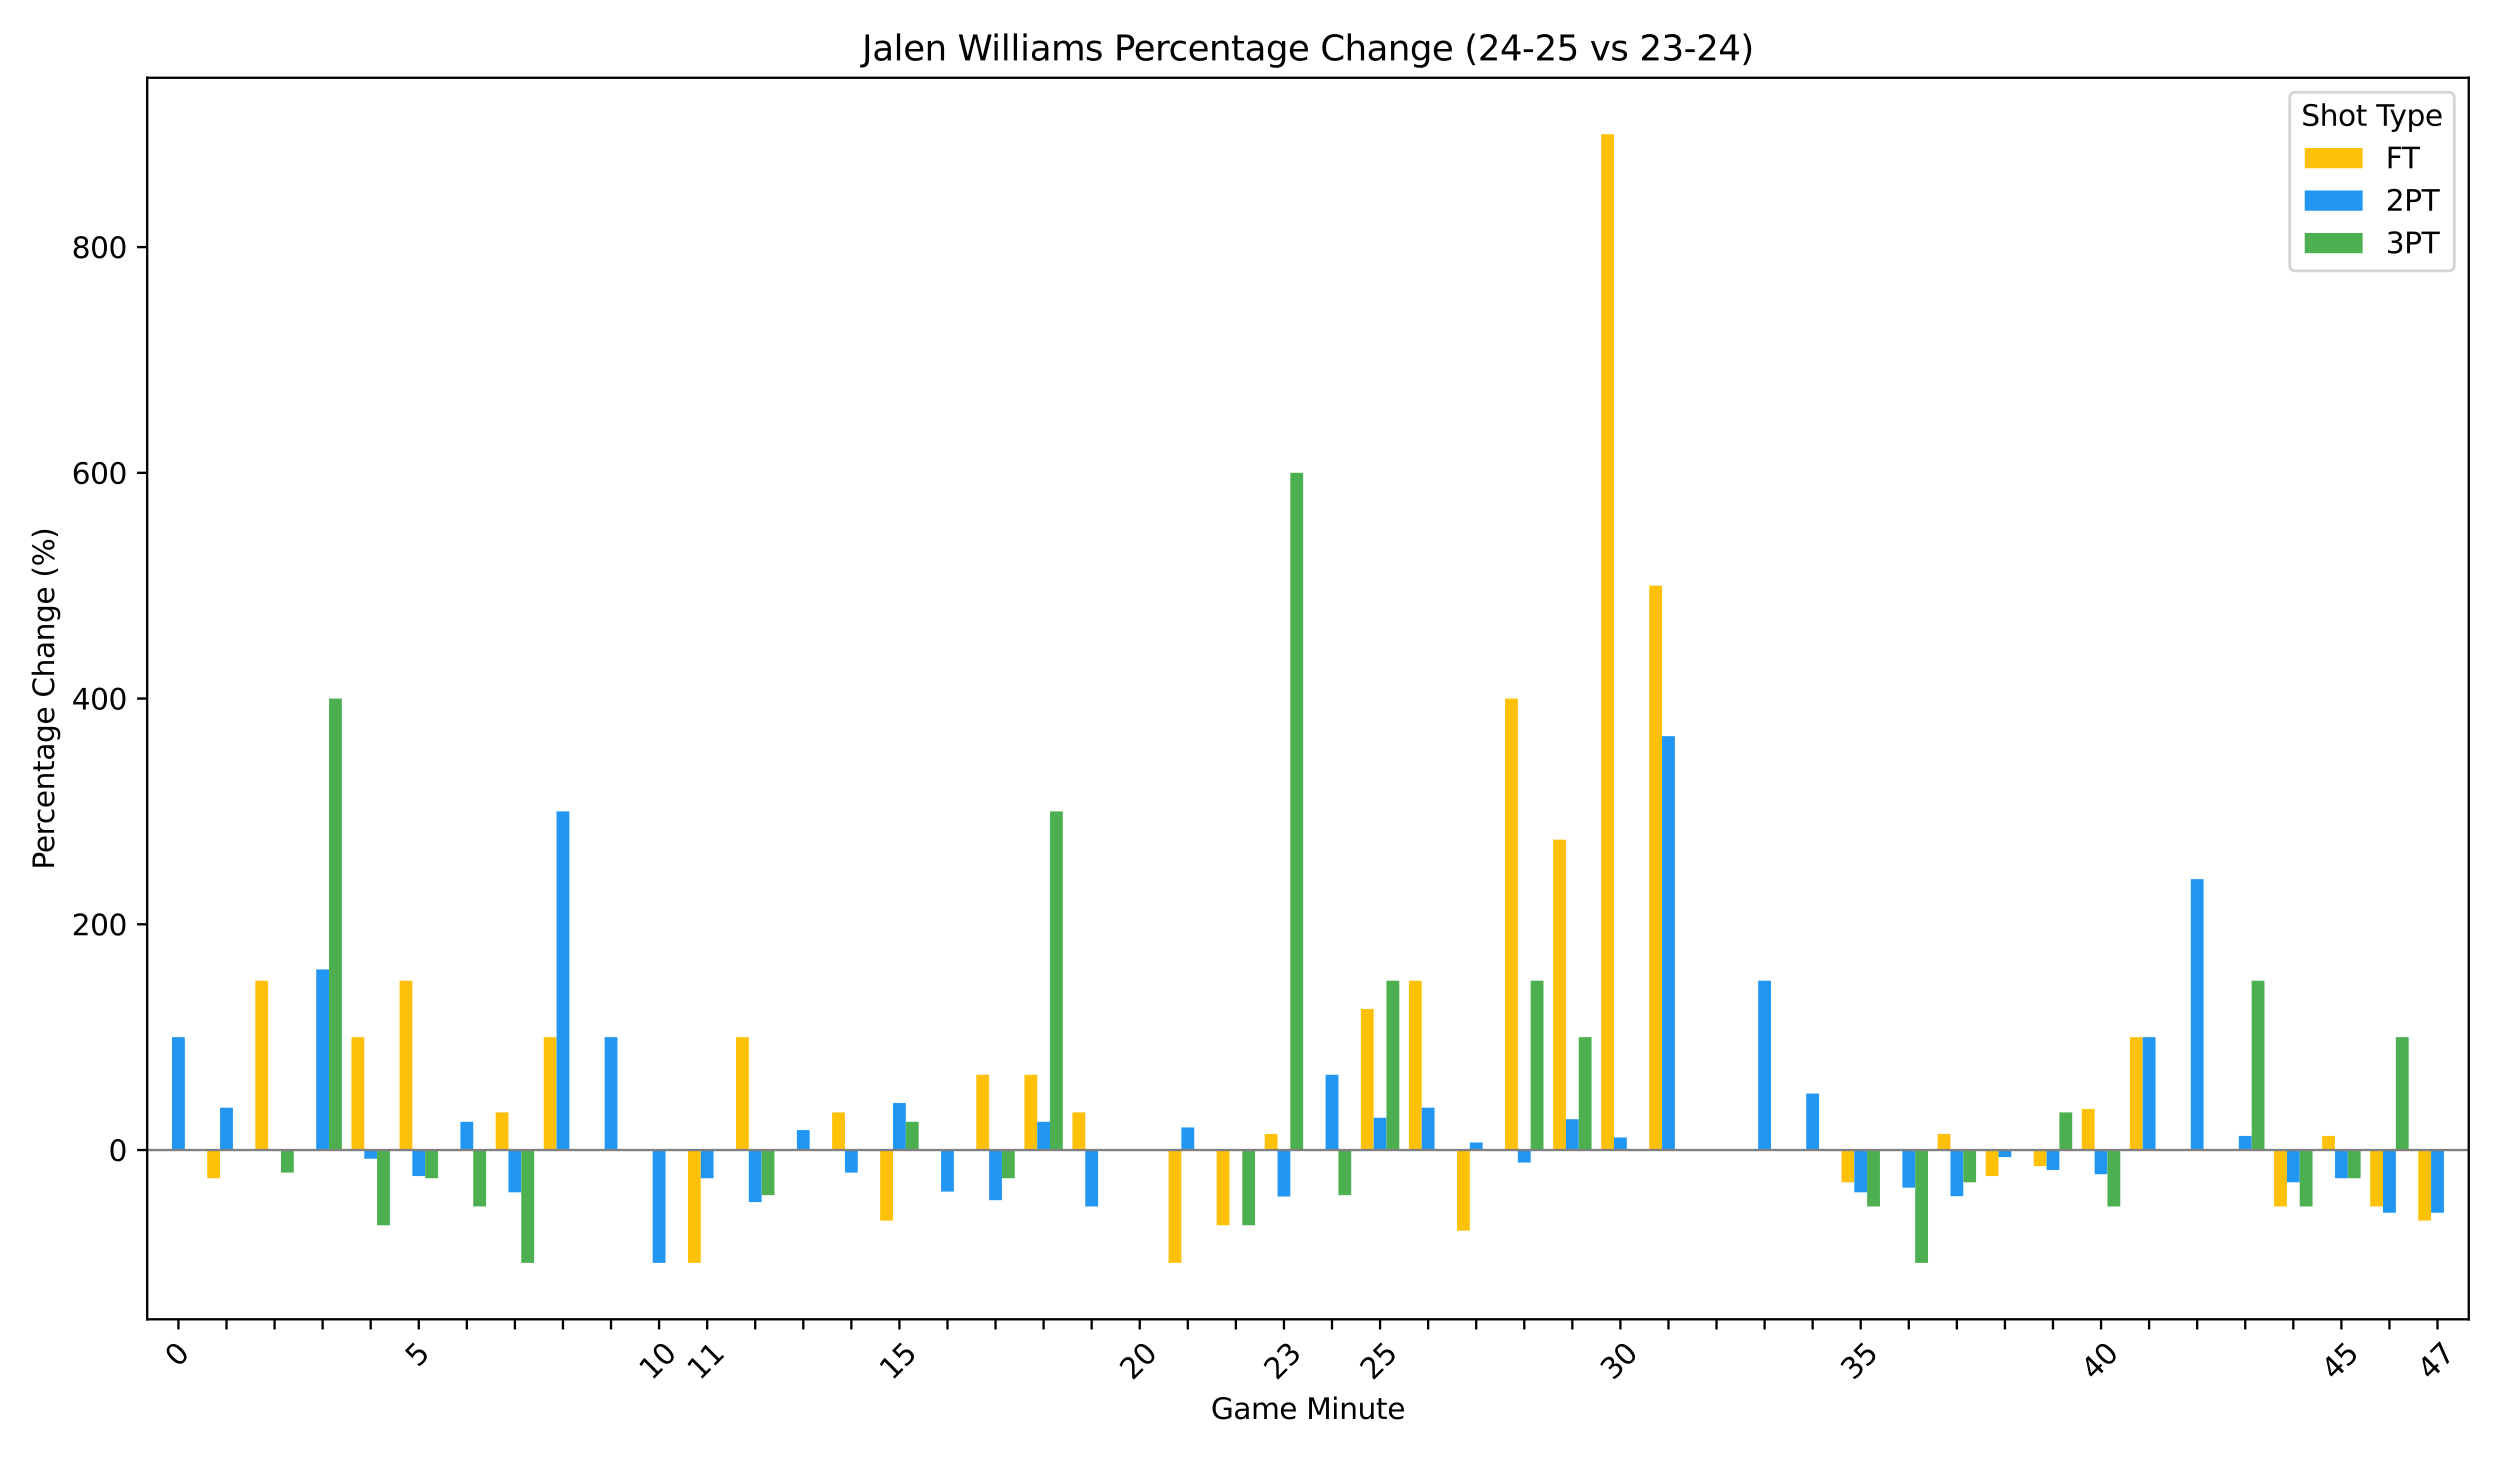 <?xml version="1.0" encoding="utf-8" standalone="no"?>
<!DOCTYPE svg PUBLIC "-//W3C//DTD SVG 1.1//EN"
  "http://www.w3.org/Graphics/SVG/1.1/DTD/svg11.dtd">
<svg xmlns:xlink="http://www.w3.org/1999/xlink" width="864pt" height="504pt" viewBox="0 0 864 504" xmlns="http://www.w3.org/2000/svg" version="1.1">
 <defs>
  <style type="text/css">*{stroke-linejoin: round; stroke-linecap: butt}</style>
 </defs>
 <g id="figure_1">
  <g id="patch_1">
   <path d="M 0 504 
L 864 504 
L 864 0 
L 0 0 
z
" style="fill: #ffffff"/>
  </g>
  <g id="axes_1">
   <g id="patch_2">
    <path d="M 50.87 455.956 
L 853.2 455.956 
L 853.2 26.88 
L 50.87 26.88 
z
" style="fill: #ffffff"/>
   </g>
   <g id="patch_3">
    <path d="M 55.023 397.445 
L 59.453 397.445 
L 59.453 397.445 
L 55.023 397.445 
z
" clip-path="url(#pd18eb4cc6b)" style="fill: #ffc107"/>
   </g>
   <g id="patch_4">
    <path d="M 71.634 397.445 
L 76.064 397.445 
L 76.064 407.197 
L 71.634 407.197 
z
" clip-path="url(#pd18eb4cc6b)" style="fill: #ffc107"/>
   </g>
   <g id="patch_5">
    <path d="M 88.246 397.445 
L 92.675 397.445 
L 92.675 338.935 
L 88.246 338.935 
z
" clip-path="url(#pd18eb4cc6b)" style="fill: #ffc107"/>
   </g>
   <g id="patch_6">
    <path d="M 104.857 397.445 
L 109.287 397.445 
L 109.287 397.445 
L 104.857 397.445 
z
" clip-path="url(#pd18eb4cc6b)" style="fill: #ffc107"/>
   </g>
   <g id="patch_7">
    <path d="M 121.468 397.445 
L 125.898 397.445 
L 125.898 358.438 
L 121.468 358.438 
z
" clip-path="url(#pd18eb4cc6b)" style="fill: #ffc107"/>
   </g>
   <g id="patch_8">
    <path d="M 138.08 397.445 
L 142.509 397.445 
L 142.509 338.935 
L 138.08 338.935 
z
" clip-path="url(#pd18eb4cc6b)" style="fill: #ffc107"/>
   </g>
   <g id="patch_9">
    <path d="M 154.691 397.445 
L 159.121 397.445 
L 159.121 397.445 
L 154.691 397.445 
z
" clip-path="url(#pd18eb4cc6b)" style="fill: #ffc107"/>
   </g>
   <g id="patch_10">
    <path d="M 171.303 397.445 
L 175.732 397.445 
L 175.732 384.443 
L 171.303 384.443 
z
" clip-path="url(#pd18eb4cc6b)" style="fill: #ffc107"/>
   </g>
   <g id="patch_11">
    <path d="M 187.914 397.445 
L 192.344 397.445 
L 192.344 358.438 
L 187.914 358.438 
z
" clip-path="url(#pd18eb4cc6b)" style="fill: #ffc107"/>
   </g>
   <g id="patch_12">
    <path d="M 204.525 397.445 
L 208.955 397.445 
L 208.955 397.445 
L 204.525 397.445 
z
" clip-path="url(#pd18eb4cc6b)" style="fill: #ffc107"/>
   </g>
   <g id="patch_13">
    <path d="M 221.137 397.445 
L 225.566 397.445 
L 225.566 397.445 
L 221.137 397.445 
z
" clip-path="url(#pd18eb4cc6b)" style="fill: #ffc107"/>
   </g>
   <g id="patch_14">
    <path d="M 237.748 397.445 
L 242.178 397.445 
L 242.178 436.452 
L 237.748 436.452 
z
" clip-path="url(#pd18eb4cc6b)" style="fill: #ffc107"/>
   </g>
   <g id="patch_15">
    <path d="M 254.359 397.445 
L 258.789 397.445 
L 258.789 358.438 
L 254.359 358.438 
z
" clip-path="url(#pd18eb4cc6b)" style="fill: #ffc107"/>
   </g>
   <g id="patch_16">
    <path d="M 270.971 397.445 
L 275.401 397.445 
L 275.401 397.445 
L 270.971 397.445 
z
" clip-path="url(#pd18eb4cc6b)" style="fill: #ffc107"/>
   </g>
   <g id="patch_17">
    <path d="M 287.582 397.445 
L 292.012 397.445 
L 292.012 384.443 
L 287.582 384.443 
z
" clip-path="url(#pd18eb4cc6b)" style="fill: #ffc107"/>
   </g>
   <g id="patch_18">
    <path d="M 304.194 397.445 
L 308.623 397.445 
L 308.623 421.825 
L 304.194 421.825 
z
" clip-path="url(#pd18eb4cc6b)" style="fill: #ffc107"/>
   </g>
   <g id="patch_19">
    <path d="M 320.805 397.445 
L 325.235 397.445 
L 325.235 397.445 
L 320.805 397.445 
z
" clip-path="url(#pd18eb4cc6b)" style="fill: #ffc107"/>
   </g>
   <g id="patch_20">
    <path d="M 337.416 397.445 
L 341.846 397.445 
L 341.846 371.441 
L 337.416 371.441 
z
" clip-path="url(#pd18eb4cc6b)" style="fill: #ffc107"/>
   </g>
   <g id="patch_21">
    <path d="M 354.028 397.445 
L 358.458 397.445 
L 358.458 371.441 
L 354.028 371.441 
z
" clip-path="url(#pd18eb4cc6b)" style="fill: #ffc107"/>
   </g>
   <g id="patch_22">
    <path d="M 370.639 397.445 
L 375.069 397.445 
L 375.069 384.443 
L 370.639 384.443 
z
" clip-path="url(#pd18eb4cc6b)" style="fill: #ffc107"/>
   </g>
   <g id="patch_23">
    <path d="M 387.251 397.445 
L 391.68 397.445 
L 391.68 397.445 
L 387.251 397.445 
z
" clip-path="url(#pd18eb4cc6b)" style="fill: #ffc107"/>
   </g>
   <g id="patch_24">
    <path d="M 403.862 397.445 
L 408.292 397.445 
L 408.292 436.452 
L 403.862 436.452 
z
" clip-path="url(#pd18eb4cc6b)" style="fill: #ffc107"/>
   </g>
   <g id="patch_25">
    <path d="M 420.473 397.445 
L 424.903 397.445 
L 424.903 423.45 
L 420.473 423.45 
z
" clip-path="url(#pd18eb4cc6b)" style="fill: #ffc107"/>
   </g>
   <g id="patch_26">
    <path d="M 437.085 397.445 
L 441.514 397.445 
L 441.514 391.873 
L 437.085 391.873 
z
" clip-path="url(#pd18eb4cc6b)" style="fill: #ffc107"/>
   </g>
   <g id="patch_27">
    <path d="M 453.696 397.445 
L 458.126 397.445 
L 458.126 397.445 
L 453.696 397.445 
z
" clip-path="url(#pd18eb4cc6b)" style="fill: #ffc107"/>
   </g>
   <g id="patch_28">
    <path d="M 470.308 397.445 
L 474.737 397.445 
L 474.737 348.687 
L 470.308 348.687 
z
" clip-path="url(#pd18eb4cc6b)" style="fill: #ffc107"/>
   </g>
   <g id="patch_29">
    <path d="M 486.919 397.445 
L 491.349 397.445 
L 491.349 338.935 
L 486.919 338.935 
z
" clip-path="url(#pd18eb4cc6b)" style="fill: #ffc107"/>
   </g>
   <g id="patch_30">
    <path d="M 503.53 397.445 
L 507.96 397.445 
L 507.96 425.307 
L 503.53 425.307 
z
" clip-path="url(#pd18eb4cc6b)" style="fill: #ffc107"/>
   </g>
   <g id="patch_31">
    <path d="M 520.142 397.445 
L 524.571 397.445 
L 524.571 241.418 
L 520.142 241.418 
z
" clip-path="url(#pd18eb4cc6b)" style="fill: #ffc107"/>
   </g>
   <g id="patch_32">
    <path d="M 536.753 397.445 
L 541.183 397.445 
L 541.183 290.176 
L 536.753 290.176 
z
" clip-path="url(#pd18eb4cc6b)" style="fill: #ffc107"/>
   </g>
   <g id="patch_33">
    <path d="M 553.364 397.445 
L 557.794 397.445 
L 557.794 46.383 
L 553.364 46.383 
z
" clip-path="url(#pd18eb4cc6b)" style="fill: #ffc107"/>
   </g>
   <g id="patch_34">
    <path d="M 569.976 397.445 
L 574.406 397.445 
L 574.406 202.411 
L 569.976 202.411 
z
" clip-path="url(#pd18eb4cc6b)" style="fill: #ffc107"/>
   </g>
   <g id="patch_35">
    <path d="M 586.587 397.445 
L 591.017 397.445 
L 591.017 397.445 
L 586.587 397.445 
z
" clip-path="url(#pd18eb4cc6b)" style="fill: #ffc107"/>
   </g>
   <g id="patch_36">
    <path d="M 603.199 397.445 
L 607.628 397.445 
L 607.628 397.445 
L 603.199 397.445 
z
" clip-path="url(#pd18eb4cc6b)" style="fill: #ffc107"/>
   </g>
   <g id="patch_37">
    <path d="M 619.81 397.445 
L 624.24 397.445 
L 624.24 397.445 
L 619.81 397.445 
z
" clip-path="url(#pd18eb4cc6b)" style="fill: #ffc107"/>
   </g>
   <g id="patch_38">
    <path d="M 636.421 397.445 
L 640.851 397.445 
L 640.851 408.59 
L 636.421 408.59 
z
" clip-path="url(#pd18eb4cc6b)" style="fill: #ffc107"/>
   </g>
   <g id="patch_39">
    <path d="M 653.033 397.445 
L 657.462 397.445 
L 657.462 397.445 
L 653.033 397.445 
z
" clip-path="url(#pd18eb4cc6b)" style="fill: #ffc107"/>
   </g>
   <g id="patch_40">
    <path d="M 669.644 397.445 
L 674.074 397.445 
L 674.074 391.873 
L 669.644 391.873 
z
" clip-path="url(#pd18eb4cc6b)" style="fill: #ffc107"/>
   </g>
   <g id="patch_41">
    <path d="M 686.256 397.445 
L 690.685 397.445 
L 690.685 406.447 
L 686.256 406.447 
z
" clip-path="url(#pd18eb4cc6b)" style="fill: #ffc107"/>
   </g>
   <g id="patch_42">
    <path d="M 702.867 397.445 
L 707.297 397.445 
L 707.297 403.018 
L 702.867 403.018 
z
" clip-path="url(#pd18eb4cc6b)" style="fill: #ffc107"/>
   </g>
   <g id="patch_43">
    <path d="M 719.478 397.445 
L 723.908 397.445 
L 723.908 383.261 
L 719.478 383.261 
z
" clip-path="url(#pd18eb4cc6b)" style="fill: #ffc107"/>
   </g>
   <g id="patch_44">
    <path d="M 736.09 397.445 
L 740.519 397.445 
L 740.519 358.438 
L 736.09 358.438 
z
" clip-path="url(#pd18eb4cc6b)" style="fill: #ffc107"/>
   </g>
   <g id="patch_45">
    <path d="M 752.701 397.445 
L 757.131 397.445 
L 757.131 397.445 
L 752.701 397.445 
z
" clip-path="url(#pd18eb4cc6b)" style="fill: #ffc107"/>
   </g>
   <g id="patch_46">
    <path d="M 769.312 397.445 
L 773.742 397.445 
L 773.742 397.445 
L 769.312 397.445 
z
" clip-path="url(#pd18eb4cc6b)" style="fill: #ffc107"/>
   </g>
   <g id="patch_47">
    <path d="M 785.924 397.445 
L 790.354 397.445 
L 790.354 416.949 
L 785.924 416.949 
z
" clip-path="url(#pd18eb4cc6b)" style="fill: #ffc107"/>
   </g>
   <g id="patch_48">
    <path d="M 802.535 397.445 
L 806.965 397.445 
L 806.965 392.569 
L 802.535 392.569 
z
" clip-path="url(#pd18eb4cc6b)" style="fill: #ffc107"/>
   </g>
   <g id="patch_49">
    <path d="M 819.147 397.445 
L 823.576 397.445 
L 823.576 416.949 
L 819.147 416.949 
z
" clip-path="url(#pd18eb4cc6b)" style="fill: #ffc107"/>
   </g>
   <g id="patch_50">
    <path d="M 835.758 397.445 
L 840.188 397.445 
L 840.188 421.825 
L 835.758 421.825 
z
" clip-path="url(#pd18eb4cc6b)" style="fill: #ffc107"/>
   </g>
   <g id="patch_51">
    <path d="M 59.453 397.445 
L 63.882 397.445 
L 63.882 358.438 
L 59.453 358.438 
z
" clip-path="url(#pd18eb4cc6b)" style="fill: #2196f3"/>
   </g>
   <g id="patch_52">
    <path d="M 76.064 397.445 
L 80.494 397.445 
L 80.494 382.818 
L 76.064 382.818 
z
" clip-path="url(#pd18eb4cc6b)" style="fill: #2196f3"/>
   </g>
   <g id="patch_53">
    <path d="M 92.675 397.445 
L 97.105 397.445 
L 97.105 397.445 
L 92.675 397.445 
z
" clip-path="url(#pd18eb4cc6b)" style="fill: #2196f3"/>
   </g>
   <g id="patch_54">
    <path d="M 109.287 397.445 
L 113.716 397.445 
L 113.716 335.034 
L 109.287 335.034 
z
" clip-path="url(#pd18eb4cc6b)" style="fill: #2196f3"/>
   </g>
   <g id="patch_55">
    <path d="M 125.898 397.445 
L 130.328 397.445 
L 130.328 400.446 
L 125.898 400.446 
z
" clip-path="url(#pd18eb4cc6b)" style="fill: #2196f3"/>
   </g>
   <g id="patch_56">
    <path d="M 142.509 397.445 
L 146.939 397.445 
L 146.939 406.447 
L 142.509 406.447 
z
" clip-path="url(#pd18eb4cc6b)" style="fill: #2196f3"/>
   </g>
   <g id="patch_57">
    <path d="M 159.121 397.445 
L 163.551 397.445 
L 163.551 387.694 
L 159.121 387.694 
z
" clip-path="url(#pd18eb4cc6b)" style="fill: #2196f3"/>
   </g>
   <g id="patch_58">
    <path d="M 175.732 397.445 
L 180.162 397.445 
L 180.162 412.073 
L 175.732 412.073 
z
" clip-path="url(#pd18eb4cc6b)" style="fill: #2196f3"/>
   </g>
   <g id="patch_59">
    <path d="M 192.344 397.445 
L 196.773 397.445 
L 196.773 280.425 
L 192.344 280.425 
z
" clip-path="url(#pd18eb4cc6b)" style="fill: #2196f3"/>
   </g>
   <g id="patch_60">
    <path d="M 208.955 397.445 
L 213.385 397.445 
L 213.385 358.438 
L 208.955 358.438 
z
" clip-path="url(#pd18eb4cc6b)" style="fill: #2196f3"/>
   </g>
   <g id="patch_61">
    <path d="M 225.566 397.445 
L 229.996 397.445 
L 229.996 436.452 
L 225.566 436.452 
z
" clip-path="url(#pd18eb4cc6b)" style="fill: #2196f3"/>
   </g>
   <g id="patch_62">
    <path d="M 242.178 397.445 
L 246.608 397.445 
L 246.608 407.197 
L 242.178 407.197 
z
" clip-path="url(#pd18eb4cc6b)" style="fill: #2196f3"/>
   </g>
   <g id="patch_63">
    <path d="M 258.789 397.445 
L 263.219 397.445 
L 263.219 415.448 
L 258.789 415.448 
z
" clip-path="url(#pd18eb4cc6b)" style="fill: #2196f3"/>
   </g>
   <g id="patch_64">
    <path d="M 275.401 397.445 
L 279.83 397.445 
L 279.83 390.562 
L 275.401 390.562 
z
" clip-path="url(#pd18eb4cc6b)" style="fill: #2196f3"/>
   </g>
   <g id="patch_65">
    <path d="M 292.012 397.445 
L 296.442 397.445 
L 296.442 405.247 
L 292.012 405.247 
z
" clip-path="url(#pd18eb4cc6b)" style="fill: #2196f3"/>
   </g>
   <g id="patch_66">
    <path d="M 308.623 397.445 
L 313.053 397.445 
L 313.053 381.192 
L 308.623 381.192 
z
" clip-path="url(#pd18eb4cc6b)" style="fill: #2196f3"/>
   </g>
   <g id="patch_67">
    <path d="M 325.235 397.445 
L 329.664 397.445 
L 329.664 411.816 
L 325.235 411.816 
z
" clip-path="url(#pd18eb4cc6b)" style="fill: #2196f3"/>
   </g>
   <g id="patch_68">
    <path d="M 341.846 397.445 
L 346.276 397.445 
L 346.276 414.782 
L 341.846 414.782 
z
" clip-path="url(#pd18eb4cc6b)" style="fill: #2196f3"/>
   </g>
   <g id="patch_69">
    <path d="M 358.458 397.445 
L 362.887 397.445 
L 362.887 387.694 
L 358.458 387.694 
z
" clip-path="url(#pd18eb4cc6b)" style="fill: #2196f3"/>
   </g>
   <g id="patch_70">
    <path d="M 375.069 397.445 
L 379.499 397.445 
L 379.499 416.949 
L 375.069 416.949 
z
" clip-path="url(#pd18eb4cc6b)" style="fill: #2196f3"/>
   </g>
   <g id="patch_71">
    <path d="M 391.68 397.445 
L 396.11 397.445 
L 396.11 397.445 
L 391.68 397.445 
z
" clip-path="url(#pd18eb4cc6b)" style="fill: #2196f3"/>
   </g>
   <g id="patch_72">
    <path d="M 408.292 397.445 
L 412.721 397.445 
L 412.721 389.644 
L 408.292 389.644 
z
" clip-path="url(#pd18eb4cc6b)" style="fill: #2196f3"/>
   </g>
   <g id="patch_73">
    <path d="M 424.903 397.445 
L 429.333 397.445 
L 429.333 397.445 
L 424.903 397.445 
z
" clip-path="url(#pd18eb4cc6b)" style="fill: #2196f3"/>
   </g>
   <g id="patch_74">
    <path d="M 441.514 397.445 
L 445.944 397.445 
L 445.944 413.507 
L 441.514 413.507 
z
" clip-path="url(#pd18eb4cc6b)" style="fill: #2196f3"/>
   </g>
   <g id="patch_75">
    <path d="M 458.126 397.445 
L 462.556 397.445 
L 462.556 371.441 
L 458.126 371.441 
z
" clip-path="url(#pd18eb4cc6b)" style="fill: #2196f3"/>
   </g>
   <g id="patch_76">
    <path d="M 474.737 397.445 
L 479.167 397.445 
L 479.167 386.3 
L 474.737 386.3 
z
" clip-path="url(#pd18eb4cc6b)" style="fill: #2196f3"/>
   </g>
   <g id="patch_77">
    <path d="M 491.349 397.445 
L 495.778 397.445 
L 495.778 382.818 
L 491.349 382.818 
z
" clip-path="url(#pd18eb4cc6b)" style="fill: #2196f3"/>
   </g>
   <g id="patch_78">
    <path d="M 507.96 397.445 
L 512.39 397.445 
L 512.39 394.845 
L 507.96 394.845 
z
" clip-path="url(#pd18eb4cc6b)" style="fill: #2196f3"/>
   </g>
   <g id="patch_79">
    <path d="M 524.571 397.445 
L 529.001 397.445 
L 529.001 401.779 
L 524.571 401.779 
z
" clip-path="url(#pd18eb4cc6b)" style="fill: #2196f3"/>
   </g>
   <g id="patch_80">
    <path d="M 541.183 397.445 
L 545.612 397.445 
L 545.612 386.807 
L 541.183 386.807 
z
" clip-path="url(#pd18eb4cc6b)" style="fill: #2196f3"/>
   </g>
   <g id="patch_81">
    <path d="M 557.794 397.445 
L 562.224 397.445 
L 562.224 393.111 
L 557.794 393.111 
z
" clip-path="url(#pd18eb4cc6b)" style="fill: #2196f3"/>
   </g>
   <g id="patch_82">
    <path d="M 574.406 397.445 
L 578.835 397.445 
L 578.835 254.42 
L 574.406 254.42 
z
" clip-path="url(#pd18eb4cc6b)" style="fill: #2196f3"/>
   </g>
   <g id="patch_83">
    <path d="M 591.017 397.445 
L 595.447 397.445 
L 595.447 397.445 
L 591.017 397.445 
z
" clip-path="url(#pd18eb4cc6b)" style="fill: #2196f3"/>
   </g>
   <g id="patch_84">
    <path d="M 607.628 397.445 
L 612.058 397.445 
L 612.058 338.935 
L 607.628 338.935 
z
" clip-path="url(#pd18eb4cc6b)" style="fill: #2196f3"/>
   </g>
   <g id="patch_85">
    <path d="M 624.24 397.445 
L 628.669 397.445 
L 628.669 377.942 
L 624.24 377.942 
z
" clip-path="url(#pd18eb4cc6b)" style="fill: #2196f3"/>
   </g>
   <g id="patch_86">
    <path d="M 640.851 397.445 
L 645.281 397.445 
L 645.281 412.073 
L 640.851 412.073 
z
" clip-path="url(#pd18eb4cc6b)" style="fill: #2196f3"/>
   </g>
   <g id="patch_87">
    <path d="M 657.462 397.445 
L 661.892 397.445 
L 661.892 410.448 
L 657.462 410.448 
z
" clip-path="url(#pd18eb4cc6b)" style="fill: #2196f3"/>
   </g>
   <g id="patch_88">
    <path d="M 674.074 397.445 
L 678.504 397.445 
L 678.504 413.403 
L 674.074 413.403 
z
" clip-path="url(#pd18eb4cc6b)" style="fill: #2196f3"/>
   </g>
   <g id="patch_89">
    <path d="M 690.685 397.445 
L 695.115 397.445 
L 695.115 399.883 
L 690.685 399.883 
z
" clip-path="url(#pd18eb4cc6b)" style="fill: #2196f3"/>
   </g>
   <g id="patch_90">
    <path d="M 707.297 397.445 
L 711.726 397.445 
L 711.726 404.329 
L 707.297 404.329 
z
" clip-path="url(#pd18eb4cc6b)" style="fill: #2196f3"/>
   </g>
   <g id="patch_91">
    <path d="M 723.908 397.445 
L 728.338 397.445 
L 728.338 405.804 
L 723.908 405.804 
z
" clip-path="url(#pd18eb4cc6b)" style="fill: #2196f3"/>
   </g>
   <g id="patch_92">
    <path d="M 740.519 397.445 
L 744.949 397.445 
L 744.949 358.438 
L 740.519 358.438 
z
" clip-path="url(#pd18eb4cc6b)" style="fill: #2196f3"/>
   </g>
   <g id="patch_93">
    <path d="M 757.131 397.445 
L 761.561 397.445 
L 761.561 303.829 
L 757.131 303.829 
z
" clip-path="url(#pd18eb4cc6b)" style="fill: #2196f3"/>
   </g>
   <g id="patch_94">
    <path d="M 773.742 397.445 
L 778.172 397.445 
L 778.172 392.569 
L 773.742 392.569 
z
" clip-path="url(#pd18eb4cc6b)" style="fill: #2196f3"/>
   </g>
   <g id="patch_95">
    <path d="M 790.354 397.445 
L 794.783 397.445 
L 794.783 408.59 
L 790.354 408.59 
z
" clip-path="url(#pd18eb4cc6b)" style="fill: #2196f3"/>
   </g>
   <g id="patch_96">
    <path d="M 806.965 397.445 
L 811.395 397.445 
L 811.395 407.197 
L 806.965 407.197 
z
" clip-path="url(#pd18eb4cc6b)" style="fill: #2196f3"/>
   </g>
   <g id="patch_97">
    <path d="M 823.576 397.445 
L 828.006 397.445 
L 828.006 419.116 
L 823.576 419.116 
z
" clip-path="url(#pd18eb4cc6b)" style="fill: #2196f3"/>
   </g>
   <g id="patch_98">
    <path d="M 840.188 397.445 
L 844.617 397.445 
L 844.617 419.116 
L 840.188 419.116 
z
" clip-path="url(#pd18eb4cc6b)" style="fill: #2196f3"/>
   </g>
   <g id="patch_99">
    <path d="M 63.882 397.445 
L 68.312 397.445 
L 68.312 397.445 
L 63.882 397.445 
z
" clip-path="url(#pd18eb4cc6b)" style="fill: #4caf50"/>
   </g>
   <g id="patch_100">
    <path d="M 80.494 397.445 
L 84.923 397.445 
L 84.923 397.445 
L 80.494 397.445 
z
" clip-path="url(#pd18eb4cc6b)" style="fill: #4caf50"/>
   </g>
   <g id="patch_101">
    <path d="M 97.105 397.445 
L 101.535 397.445 
L 101.535 405.247 
L 97.105 405.247 
z
" clip-path="url(#pd18eb4cc6b)" style="fill: #4caf50"/>
   </g>
   <g id="patch_102">
    <path d="M 113.716 397.445 
L 118.146 397.445 
L 118.146 241.418 
L 113.716 241.418 
z
" clip-path="url(#pd18eb4cc6b)" style="fill: #4caf50"/>
   </g>
   <g id="patch_103">
    <path d="M 130.328 397.445 
L 134.758 397.445 
L 134.758 423.45 
L 130.328 423.45 
z
" clip-path="url(#pd18eb4cc6b)" style="fill: #4caf50"/>
   </g>
   <g id="patch_104">
    <path d="M 146.939 397.445 
L 151.369 397.445 
L 151.369 407.197 
L 146.939 407.197 
z
" clip-path="url(#pd18eb4cc6b)" style="fill: #4caf50"/>
   </g>
   <g id="patch_105">
    <path d="M 163.551 397.445 
L 167.98 397.445 
L 167.98 416.949 
L 163.551 416.949 
z
" clip-path="url(#pd18eb4cc6b)" style="fill: #4caf50"/>
   </g>
   <g id="patch_106">
    <path d="M 180.162 397.445 
L 184.592 397.445 
L 184.592 436.452 
L 180.162 436.452 
z
" clip-path="url(#pd18eb4cc6b)" style="fill: #4caf50"/>
   </g>
   <g id="patch_107">
    <path d="M 196.773 397.445 
L 201.203 397.445 
L 201.203 397.445 
L 196.773 397.445 
z
" clip-path="url(#pd18eb4cc6b)" style="fill: #4caf50"/>
   </g>
   <g id="patch_108">
    <path d="M 213.385 397.445 
L 217.814 397.445 
L 217.814 397.445 
L 213.385 397.445 
z
" clip-path="url(#pd18eb4cc6b)" style="fill: #4caf50"/>
   </g>
   <g id="patch_109">
    <path d="M 229.996 397.445 
L 234.426 397.445 
L 234.426 397.445 
L 229.996 397.445 
z
" clip-path="url(#pd18eb4cc6b)" style="fill: #4caf50"/>
   </g>
   <g id="patch_110">
    <path d="M 246.608 397.445 
L 251.037 397.445 
L 251.037 397.445 
L 246.608 397.445 
z
" clip-path="url(#pd18eb4cc6b)" style="fill: #4caf50"/>
   </g>
   <g id="patch_111">
    <path d="M 263.219 397.445 
L 267.649 397.445 
L 267.649 413.048 
L 263.219 413.048 
z
" clip-path="url(#pd18eb4cc6b)" style="fill: #4caf50"/>
   </g>
   <g id="patch_112">
    <path d="M 279.83 397.445 
L 284.26 397.445 
L 284.26 397.445 
L 279.83 397.445 
z
" clip-path="url(#pd18eb4cc6b)" style="fill: #4caf50"/>
   </g>
   <g id="patch_113">
    <path d="M 296.442 397.445 
L 300.871 397.445 
L 300.871 397.445 
L 296.442 397.445 
z
" clip-path="url(#pd18eb4cc6b)" style="fill: #4caf50"/>
   </g>
   <g id="patch_114">
    <path d="M 313.053 397.445 
L 317.483 397.445 
L 317.483 387.694 
L 313.053 387.694 
z
" clip-path="url(#pd18eb4cc6b)" style="fill: #4caf50"/>
   </g>
   <g id="patch_115">
    <path d="M 329.664 397.445 
L 334.094 397.445 
L 334.094 397.445 
L 329.664 397.445 
z
" clip-path="url(#pd18eb4cc6b)" style="fill: #4caf50"/>
   </g>
   <g id="patch_116">
    <path d="M 346.276 397.445 
L 350.706 397.445 
L 350.706 407.197 
L 346.276 407.197 
z
" clip-path="url(#pd18eb4cc6b)" style="fill: #4caf50"/>
   </g>
   <g id="patch_117">
    <path d="M 362.887 397.445 
L 367.317 397.445 
L 367.317 280.425 
L 362.887 280.425 
z
" clip-path="url(#pd18eb4cc6b)" style="fill: #4caf50"/>
   </g>
   <g id="patch_118">
    <path d="M 379.499 397.445 
L 383.928 397.445 
L 383.928 397.445 
L 379.499 397.445 
z
" clip-path="url(#pd18eb4cc6b)" style="fill: #4caf50"/>
   </g>
   <g id="patch_119">
    <path d="M 396.11 397.445 
L 400.54 397.445 
L 400.54 397.445 
L 396.11 397.445 
z
" clip-path="url(#pd18eb4cc6b)" style="fill: #4caf50"/>
   </g>
   <g id="patch_120">
    <path d="M 412.721 397.445 
L 417.151 397.445 
L 417.151 397.445 
L 412.721 397.445 
z
" clip-path="url(#pd18eb4cc6b)" style="fill: #4caf50"/>
   </g>
   <g id="patch_121">
    <path d="M 429.333 397.445 
L 433.762 397.445 
L 433.762 423.45 
L 429.333 423.45 
z
" clip-path="url(#pd18eb4cc6b)" style="fill: #4caf50"/>
   </g>
   <g id="patch_122">
    <path d="M 445.944 397.445 
L 450.374 397.445 
L 450.374 163.404 
L 445.944 163.404 
z
" clip-path="url(#pd18eb4cc6b)" style="fill: #4caf50"/>
   </g>
   <g id="patch_123">
    <path d="M 462.556 397.445 
L 466.985 397.445 
L 466.985 413.048 
L 462.556 413.048 
z
" clip-path="url(#pd18eb4cc6b)" style="fill: #4caf50"/>
   </g>
   <g id="patch_124">
    <path d="M 479.167 397.445 
L 483.597 397.445 
L 483.597 338.935 
L 479.167 338.935 
z
" clip-path="url(#pd18eb4cc6b)" style="fill: #4caf50"/>
   </g>
   <g id="patch_125">
    <path d="M 495.778 397.445 
L 500.208 397.445 
L 500.208 397.445 
L 495.778 397.445 
z
" clip-path="url(#pd18eb4cc6b)" style="fill: #4caf50"/>
   </g>
   <g id="patch_126">
    <path d="M 512.39 397.445 
L 516.819 397.445 
L 516.819 397.445 
L 512.39 397.445 
z
" clip-path="url(#pd18eb4cc6b)" style="fill: #4caf50"/>
   </g>
   <g id="patch_127">
    <path d="M 529.001 397.445 
L 533.431 397.445 
L 533.431 338.935 
L 529.001 338.935 
z
" clip-path="url(#pd18eb4cc6b)" style="fill: #4caf50"/>
   </g>
   <g id="patch_128">
    <path d="M 545.612 397.445 
L 550.042 397.445 
L 550.042 358.438 
L 545.612 358.438 
z
" clip-path="url(#pd18eb4cc6b)" style="fill: #4caf50"/>
   </g>
   <g id="patch_129">
    <path d="M 562.224 397.445 
L 566.654 397.445 
L 566.654 397.445 
L 562.224 397.445 
z
" clip-path="url(#pd18eb4cc6b)" style="fill: #4caf50"/>
   </g>
   <g id="patch_130">
    <path d="M 578.835 397.445 
L 583.265 397.445 
L 583.265 397.445 
L 578.835 397.445 
z
" clip-path="url(#pd18eb4cc6b)" style="fill: #4caf50"/>
   </g>
   <g id="patch_131">
    <path d="M 595.447 397.445 
L 599.876 397.445 
L 599.876 397.445 
L 595.447 397.445 
z
" clip-path="url(#pd18eb4cc6b)" style="fill: #4caf50"/>
   </g>
   <g id="patch_132">
    <path d="M 612.058 397.445 
L 616.488 397.445 
L 616.488 397.445 
L 612.058 397.445 
z
" clip-path="url(#pd18eb4cc6b)" style="fill: #4caf50"/>
   </g>
   <g id="patch_133">
    <path d="M 628.669 397.445 
L 633.099 397.445 
L 633.099 397.445 
L 628.669 397.445 
z
" clip-path="url(#pd18eb4cc6b)" style="fill: #4caf50"/>
   </g>
   <g id="patch_134">
    <path d="M 645.281 397.445 
L 649.711 397.445 
L 649.711 416.949 
L 645.281 416.949 
z
" clip-path="url(#pd18eb4cc6b)" style="fill: #4caf50"/>
   </g>
   <g id="patch_135">
    <path d="M 661.892 397.445 
L 666.322 397.445 
L 666.322 436.452 
L 661.892 436.452 
z
" clip-path="url(#pd18eb4cc6b)" style="fill: #4caf50"/>
   </g>
   <g id="patch_136">
    <path d="M 678.504 397.445 
L 682.933 397.445 
L 682.933 408.59 
L 678.504 408.59 
z
" clip-path="url(#pd18eb4cc6b)" style="fill: #4caf50"/>
   </g>
   <g id="patch_137">
    <path d="M 695.115 397.445 
L 699.545 397.445 
L 699.545 397.445 
L 695.115 397.445 
z
" clip-path="url(#pd18eb4cc6b)" style="fill: #4caf50"/>
   </g>
   <g id="patch_138">
    <path d="M 711.726 397.445 
L 716.156 397.445 
L 716.156 384.443 
L 711.726 384.443 
z
" clip-path="url(#pd18eb4cc6b)" style="fill: #4caf50"/>
   </g>
   <g id="patch_139">
    <path d="M 728.338 397.445 
L 732.767 397.445 
L 732.767 416.949 
L 728.338 416.949 
z
" clip-path="url(#pd18eb4cc6b)" style="fill: #4caf50"/>
   </g>
   <g id="patch_140">
    <path d="M 744.949 397.445 
L 749.379 397.445 
L 749.379 397.445 
L 744.949 397.445 
z
" clip-path="url(#pd18eb4cc6b)" style="fill: #4caf50"/>
   </g>
   <g id="patch_141">
    <path d="M 761.561 397.445 
L 765.99 397.445 
L 765.99 397.445 
L 761.561 397.445 
z
" clip-path="url(#pd18eb4cc6b)" style="fill: #4caf50"/>
   </g>
   <g id="patch_142">
    <path d="M 778.172 397.445 
L 782.602 397.445 
L 782.602 338.935 
L 778.172 338.935 
z
" clip-path="url(#pd18eb4cc6b)" style="fill: #4caf50"/>
   </g>
   <g id="patch_143">
    <path d="M 794.783 397.445 
L 799.213 397.445 
L 799.213 416.949 
L 794.783 416.949 
z
" clip-path="url(#pd18eb4cc6b)" style="fill: #4caf50"/>
   </g>
   <g id="patch_144">
    <path d="M 811.395 397.445 
L 815.824 397.445 
L 815.824 407.197 
L 811.395 407.197 
z
" clip-path="url(#pd18eb4cc6b)" style="fill: #4caf50"/>
   </g>
   <g id="patch_145">
    <path d="M 828.006 397.445 
L 832.436 397.445 
L 832.436 358.438 
L 828.006 358.438 
z
" clip-path="url(#pd18eb4cc6b)" style="fill: #4caf50"/>
   </g>
   <g id="patch_146">
    <path d="M 844.617 397.445 
L 849.047 397.445 
L 849.047 397.445 
L 844.617 397.445 
z
" clip-path="url(#pd18eb4cc6b)" style="fill: #4caf50"/>
   </g>
   <g id="matplotlib.axis_1">
    <g id="xtick_1">
     <g id="line2d_1">
      <defs>
       <path id="md98d34a853" d="M 0 0 
L 0 3.5 
" style="stroke: #000000; stroke-width: 0.8"/>
      </defs>
      <g>
       <use xlink:href="#md98d34a853" x="61.667" y="455.956" style="stroke: #000000; stroke-width: 0.8"/>
      </g>
     </g>
     <g id="text_1">
      <!-- 0 -->
      <g transform="translate(61.369 472.827) rotate(-45) scale(0.1 -0.1)">
       <defs>
        <path id="DejaVuSans-30" d="M 2034 4250 
Q 1547 4250 1301 3770 
Q 1056 3291 1056 2328 
Q 1056 1369 1301 889 
Q 1547 409 2034 409 
Q 2525 409 2770 889 
Q 3016 1369 3016 2328 
Q 3016 3291 2770 3770 
Q 2525 4250 2034 4250 
z
M 2034 4750 
Q 2819 4750 3233 4129 
Q 3647 3509 3647 2328 
Q 3647 1150 3233 529 
Q 2819 -91 2034 -91 
Q 1250 -91 836 529 
Q 422 1150 422 2328 
Q 422 3509 836 4129 
Q 1250 4750 2034 4750 
z
" transform="scale(0.016)"/>
       </defs>
       <use xlink:href="#DejaVuSans-30"/>
      </g>
     </g>
    </g>
    <g id="xtick_2">
     <g id="line2d_2">
      <g>
       <use xlink:href="#md98d34a853" x="78.279" y="455.956" style="stroke: #000000; stroke-width: 0.8"/>
      </g>
     </g>
    </g>
    <g id="xtick_3">
     <g id="line2d_3">
      <g>
       <use xlink:href="#md98d34a853" x="94.89" y="455.956" style="stroke: #000000; stroke-width: 0.8"/>
      </g>
     </g>
    </g>
    <g id="xtick_4">
     <g id="line2d_4">
      <g>
       <use xlink:href="#md98d34a853" x="111.502" y="455.956" style="stroke: #000000; stroke-width: 0.8"/>
      </g>
     </g>
    </g>
    <g id="xtick_5">
     <g id="line2d_5">
      <g>
       <use xlink:href="#md98d34a853" x="128.113" y="455.956" style="stroke: #000000; stroke-width: 0.8"/>
      </g>
     </g>
    </g>
    <g id="xtick_6">
     <g id="line2d_6">
      <g>
       <use xlink:href="#md98d34a853" x="144.724" y="455.956" style="stroke: #000000; stroke-width: 0.8"/>
      </g>
     </g>
     <g id="text_2">
      <!-- 5 -->
      <g transform="translate(144.426 472.827) rotate(-45) scale(0.1 -0.1)">
       <defs>
        <path id="DejaVuSans-35" d="M 691 4666 
L 3169 4666 
L 3169 4134 
L 1269 4134 
L 1269 2991 
Q 1406 3038 1543 3061 
Q 1681 3084 1819 3084 
Q 2600 3084 3056 2656 
Q 3513 2228 3513 1497 
Q 3513 744 3044 326 
Q 2575 -91 1722 -91 
Q 1428 -91 1123 -41 
Q 819 9 494 109 
L 494 744 
Q 775 591 1075 516 
Q 1375 441 1709 441 
Q 2250 441 2565 725 
Q 2881 1009 2881 1497 
Q 2881 1984 2565 2268 
Q 2250 2553 1709 2553 
Q 1456 2553 1204 2497 
Q 953 2441 691 2322 
L 691 4666 
z
" transform="scale(0.016)"/>
       </defs>
       <use xlink:href="#DejaVuSans-35"/>
      </g>
     </g>
    </g>
    <g id="xtick_7">
     <g id="line2d_7">
      <g>
       <use xlink:href="#md98d34a853" x="161.336" y="455.956" style="stroke: #000000; stroke-width: 0.8"/>
      </g>
     </g>
    </g>
    <g id="xtick_8">
     <g id="line2d_8">
      <g>
       <use xlink:href="#md98d34a853" x="177.947" y="455.956" style="stroke: #000000; stroke-width: 0.8"/>
      </g>
     </g>
    </g>
    <g id="xtick_9">
     <g id="line2d_9">
      <g>
       <use xlink:href="#md98d34a853" x="194.558" y="455.956" style="stroke: #000000; stroke-width: 0.8"/>
      </g>
     </g>
    </g>
    <g id="xtick_10">
     <g id="line2d_10">
      <g>
       <use xlink:href="#md98d34a853" x="211.17" y="455.956" style="stroke: #000000; stroke-width: 0.8"/>
      </g>
     </g>
    </g>
    <g id="xtick_11">
     <g id="line2d_11">
      <g>
       <use xlink:href="#md98d34a853" x="227.781" y="455.956" style="stroke: #000000; stroke-width: 0.8"/>
      </g>
     </g>
     <g id="text_3">
      <!-- 10 -->
      <g transform="translate(225.233 477.326) rotate(-45) scale(0.1 -0.1)">
       <defs>
        <path id="DejaVuSans-31" d="M 794 531 
L 1825 531 
L 1825 4091 
L 703 3866 
L 703 4441 
L 1819 4666 
L 2450 4666 
L 2450 531 
L 3481 531 
L 3481 0 
L 794 0 
L 794 531 
z
" transform="scale(0.016)"/>
       </defs>
       <use xlink:href="#DejaVuSans-31"/>
       <use xlink:href="#DejaVuSans-30" transform="translate(63.623 0)"/>
      </g>
     </g>
    </g>
    <g id="xtick_12">
     <g id="line2d_12">
      <g>
       <use xlink:href="#md98d34a853" x="244.393" y="455.956" style="stroke: #000000; stroke-width: 0.8"/>
      </g>
     </g>
     <g id="text_4">
      <!-- 11 -->
      <g transform="translate(241.845 477.326) rotate(-45) scale(0.1 -0.1)">
       <use xlink:href="#DejaVuSans-31"/>
       <use xlink:href="#DejaVuSans-31" transform="translate(63.623 0)"/>
      </g>
     </g>
    </g>
    <g id="xtick_13">
     <g id="line2d_13">
      <g>
       <use xlink:href="#md98d34a853" x="261.004" y="455.956" style="stroke: #000000; stroke-width: 0.8"/>
      </g>
     </g>
    </g>
    <g id="xtick_14">
     <g id="line2d_14">
      <g>
       <use xlink:href="#md98d34a853" x="277.615" y="455.956" style="stroke: #000000; stroke-width: 0.8"/>
      </g>
     </g>
    </g>
    <g id="xtick_15">
     <g id="line2d_15">
      <g>
       <use xlink:href="#md98d34a853" x="294.227" y="455.956" style="stroke: #000000; stroke-width: 0.8"/>
      </g>
     </g>
    </g>
    <g id="xtick_16">
     <g id="line2d_16">
      <g>
       <use xlink:href="#md98d34a853" x="310.838" y="455.956" style="stroke: #000000; stroke-width: 0.8"/>
      </g>
     </g>
     <g id="text_5">
      <!-- 15 -->
      <g transform="translate(308.29 477.326) rotate(-45) scale(0.1 -0.1)">
       <use xlink:href="#DejaVuSans-31"/>
       <use xlink:href="#DejaVuSans-35" transform="translate(63.623 0)"/>
      </g>
     </g>
    </g>
    <g id="xtick_17">
     <g id="line2d_17">
      <g>
       <use xlink:href="#md98d34a853" x="327.45" y="455.956" style="stroke: #000000; stroke-width: 0.8"/>
      </g>
     </g>
    </g>
    <g id="xtick_18">
     <g id="line2d_18">
      <g>
       <use xlink:href="#md98d34a853" x="344.061" y="455.956" style="stroke: #000000; stroke-width: 0.8"/>
      </g>
     </g>
    </g>
    <g id="xtick_19">
     <g id="line2d_19">
      <g>
       <use xlink:href="#md98d34a853" x="360.672" y="455.956" style="stroke: #000000; stroke-width: 0.8"/>
      </g>
     </g>
    </g>
    <g id="xtick_20">
     <g id="line2d_20">
      <g>
       <use xlink:href="#md98d34a853" x="377.284" y="455.956" style="stroke: #000000; stroke-width: 0.8"/>
      </g>
     </g>
    </g>
    <g id="xtick_21">
     <g id="line2d_21">
      <g>
       <use xlink:href="#md98d34a853" x="393.895" y="455.956" style="stroke: #000000; stroke-width: 0.8"/>
      </g>
     </g>
     <g id="text_6">
      <!-- 20 -->
      <g transform="translate(391.347 477.326) rotate(-45) scale(0.1 -0.1)">
       <defs>
        <path id="DejaVuSans-32" d="M 1228 531 
L 3431 531 
L 3431 0 
L 469 0 
L 469 531 
Q 828 903 1448 1529 
Q 2069 2156 2228 2338 
Q 2531 2678 2651 2914 
Q 2772 3150 2772 3378 
Q 2772 3750 2511 3984 
Q 2250 4219 1831 4219 
Q 1534 4219 1204 4116 
Q 875 4013 500 3803 
L 500 4441 
Q 881 4594 1212 4672 
Q 1544 4750 1819 4750 
Q 2544 4750 2975 4387 
Q 3406 4025 3406 3419 
Q 3406 3131 3298 2873 
Q 3191 2616 2906 2266 
Q 2828 2175 2409 1742 
Q 1991 1309 1228 531 
z
" transform="scale(0.016)"/>
       </defs>
       <use xlink:href="#DejaVuSans-32"/>
       <use xlink:href="#DejaVuSans-30" transform="translate(63.623 0)"/>
      </g>
     </g>
    </g>
    <g id="xtick_22">
     <g id="line2d_22">
      <g>
       <use xlink:href="#md98d34a853" x="410.507" y="455.956" style="stroke: #000000; stroke-width: 0.8"/>
      </g>
     </g>
    </g>
    <g id="xtick_23">
     <g id="line2d_23">
      <g>
       <use xlink:href="#md98d34a853" x="427.118" y="455.956" style="stroke: #000000; stroke-width: 0.8"/>
      </g>
     </g>
    </g>
    <g id="xtick_24">
     <g id="line2d_24">
      <g>
       <use xlink:href="#md98d34a853" x="443.729" y="455.956" style="stroke: #000000; stroke-width: 0.8"/>
      </g>
     </g>
     <g id="text_7">
      <!-- 23 -->
      <g transform="translate(441.182 477.326) rotate(-45) scale(0.1 -0.1)">
       <defs>
        <path id="DejaVuSans-33" d="M 2597 2516 
Q 3050 2419 3304 2112 
Q 3559 1806 3559 1356 
Q 3559 666 3084 287 
Q 2609 -91 1734 -91 
Q 1441 -91 1130 -33 
Q 819 25 488 141 
L 488 750 
Q 750 597 1062 519 
Q 1375 441 1716 441 
Q 2309 441 2620 675 
Q 2931 909 2931 1356 
Q 2931 1769 2642 2001 
Q 2353 2234 1838 2234 
L 1294 2234 
L 1294 2753 
L 1863 2753 
Q 2328 2753 2575 2939 
Q 2822 3125 2822 3475 
Q 2822 3834 2567 4026 
Q 2313 4219 1838 4219 
Q 1578 4219 1281 4162 
Q 984 4106 628 3988 
L 628 4550 
Q 988 4650 1302 4700 
Q 1616 4750 1894 4750 
Q 2613 4750 3031 4423 
Q 3450 4097 3450 3541 
Q 3450 3153 3228 2886 
Q 3006 2619 2597 2516 
z
" transform="scale(0.016)"/>
       </defs>
       <use xlink:href="#DejaVuSans-32"/>
       <use xlink:href="#DejaVuSans-33" transform="translate(63.623 0)"/>
      </g>
     </g>
    </g>
    <g id="xtick_25">
     <g id="line2d_25">
      <g>
       <use xlink:href="#md98d34a853" x="460.341" y="455.956" style="stroke: #000000; stroke-width: 0.8"/>
      </g>
     </g>
    </g>
    <g id="xtick_26">
     <g id="line2d_26">
      <g>
       <use xlink:href="#md98d34a853" x="476.952" y="455.956" style="stroke: #000000; stroke-width: 0.8"/>
      </g>
     </g>
     <g id="text_8">
      <!-- 25 -->
      <g transform="translate(474.404 477.326) rotate(-45) scale(0.1 -0.1)">
       <use xlink:href="#DejaVuSans-32"/>
       <use xlink:href="#DejaVuSans-35" transform="translate(63.623 0)"/>
      </g>
     </g>
    </g>
    <g id="xtick_27">
     <g id="line2d_27">
      <g>
       <use xlink:href="#md98d34a853" x="493.563" y="455.956" style="stroke: #000000; stroke-width: 0.8"/>
      </g>
     </g>
    </g>
    <g id="xtick_28">
     <g id="line2d_28">
      <g>
       <use xlink:href="#md98d34a853" x="510.175" y="455.956" style="stroke: #000000; stroke-width: 0.8"/>
      </g>
     </g>
    </g>
    <g id="xtick_29">
     <g id="line2d_29">
      <g>
       <use xlink:href="#md98d34a853" x="526.786" y="455.956" style="stroke: #000000; stroke-width: 0.8"/>
      </g>
     </g>
    </g>
    <g id="xtick_30">
     <g id="line2d_30">
      <g>
       <use xlink:href="#md98d34a853" x="543.398" y="455.956" style="stroke: #000000; stroke-width: 0.8"/>
      </g>
     </g>
    </g>
    <g id="xtick_31">
     <g id="line2d_31">
      <g>
       <use xlink:href="#md98d34a853" x="560.009" y="455.956" style="stroke: #000000; stroke-width: 0.8"/>
      </g>
     </g>
     <g id="text_9">
      <!-- 30 -->
      <g transform="translate(557.461 477.326) rotate(-45) scale(0.1 -0.1)">
       <use xlink:href="#DejaVuSans-33"/>
       <use xlink:href="#DejaVuSans-30" transform="translate(63.623 0)"/>
      </g>
     </g>
    </g>
    <g id="xtick_32">
     <g id="line2d_32">
      <g>
       <use xlink:href="#md98d34a853" x="576.62" y="455.956" style="stroke: #000000; stroke-width: 0.8"/>
      </g>
     </g>
    </g>
    <g id="xtick_33">
     <g id="line2d_33">
      <g>
       <use xlink:href="#md98d34a853" x="593.232" y="455.956" style="stroke: #000000; stroke-width: 0.8"/>
      </g>
     </g>
    </g>
    <g id="xtick_34">
     <g id="line2d_34">
      <g>
       <use xlink:href="#md98d34a853" x="609.843" y="455.956" style="stroke: #000000; stroke-width: 0.8"/>
      </g>
     </g>
    </g>
    <g id="xtick_35">
     <g id="line2d_35">
      <g>
       <use xlink:href="#md98d34a853" x="626.455" y="455.956" style="stroke: #000000; stroke-width: 0.8"/>
      </g>
     </g>
    </g>
    <g id="xtick_36">
     <g id="line2d_36">
      <g>
       <use xlink:href="#md98d34a853" x="643.066" y="455.956" style="stroke: #000000; stroke-width: 0.8"/>
      </g>
     </g>
     <g id="text_10">
      <!-- 35 -->
      <g transform="translate(640.518 477.326) rotate(-45) scale(0.1 -0.1)">
       <use xlink:href="#DejaVuSans-33"/>
       <use xlink:href="#DejaVuSans-35" transform="translate(63.623 0)"/>
      </g>
     </g>
    </g>
    <g id="xtick_37">
     <g id="line2d_37">
      <g>
       <use xlink:href="#md98d34a853" x="659.677" y="455.956" style="stroke: #000000; stroke-width: 0.8"/>
      </g>
     </g>
    </g>
    <g id="xtick_38">
     <g id="line2d_38">
      <g>
       <use xlink:href="#md98d34a853" x="676.289" y="455.956" style="stroke: #000000; stroke-width: 0.8"/>
      </g>
     </g>
    </g>
    <g id="xtick_39">
     <g id="line2d_39">
      <g>
       <use xlink:href="#md98d34a853" x="692.9" y="455.956" style="stroke: #000000; stroke-width: 0.8"/>
      </g>
     </g>
    </g>
    <g id="xtick_40">
     <g id="line2d_40">
      <g>
       <use xlink:href="#md98d34a853" x="709.512" y="455.956" style="stroke: #000000; stroke-width: 0.8"/>
      </g>
     </g>
    </g>
    <g id="xtick_41">
     <g id="line2d_41">
      <g>
       <use xlink:href="#md98d34a853" x="726.123" y="455.956" style="stroke: #000000; stroke-width: 0.8"/>
      </g>
     </g>
     <g id="text_11">
      <!-- 40 -->
      <g transform="translate(723.575 477.326) rotate(-45) scale(0.1 -0.1)">
       <defs>
        <path id="DejaVuSans-34" d="M 2419 4116 
L 825 1625 
L 2419 1625 
L 2419 4116 
z
M 2253 4666 
L 3047 4666 
L 3047 1625 
L 3713 1625 
L 3713 1100 
L 3047 1100 
L 3047 0 
L 2419 0 
L 2419 1100 
L 313 1100 
L 313 1709 
L 2253 4666 
z
" transform="scale(0.016)"/>
       </defs>
       <use xlink:href="#DejaVuSans-34"/>
       <use xlink:href="#DejaVuSans-30" transform="translate(63.623 0)"/>
      </g>
     </g>
    </g>
    <g id="xtick_42">
     <g id="line2d_42">
      <g>
       <use xlink:href="#md98d34a853" x="742.734" y="455.956" style="stroke: #000000; stroke-width: 0.8"/>
      </g>
     </g>
    </g>
    <g id="xtick_43">
     <g id="line2d_43">
      <g>
       <use xlink:href="#md98d34a853" x="759.346" y="455.956" style="stroke: #000000; stroke-width: 0.8"/>
      </g>
     </g>
    </g>
    <g id="xtick_44">
     <g id="line2d_44">
      <g>
       <use xlink:href="#md98d34a853" x="775.957" y="455.956" style="stroke: #000000; stroke-width: 0.8"/>
      </g>
     </g>
    </g>
    <g id="xtick_45">
     <g id="line2d_45">
      <g>
       <use xlink:href="#md98d34a853" x="792.568" y="455.956" style="stroke: #000000; stroke-width: 0.8"/>
      </g>
     </g>
    </g>
    <g id="xtick_46">
     <g id="line2d_46">
      <g>
       <use xlink:href="#md98d34a853" x="809.18" y="455.956" style="stroke: #000000; stroke-width: 0.8"/>
      </g>
     </g>
     <g id="text_12">
      <!-- 45 -->
      <g transform="translate(806.632 477.326) rotate(-45) scale(0.1 -0.1)">
       <use xlink:href="#DejaVuSans-34"/>
       <use xlink:href="#DejaVuSans-35" transform="translate(63.623 0)"/>
      </g>
     </g>
    </g>
    <g id="xtick_47">
     <g id="line2d_47">
      <g>
       <use xlink:href="#md98d34a853" x="825.791" y="455.956" style="stroke: #000000; stroke-width: 0.8"/>
      </g>
     </g>
    </g>
    <g id="xtick_48">
     <g id="line2d_48">
      <g>
       <use xlink:href="#md98d34a853" x="842.403" y="455.956" style="stroke: #000000; stroke-width: 0.8"/>
      </g>
     </g>
     <g id="text_13">
      <!-- 47 -->
      <g transform="translate(839.855 477.326) rotate(-45) scale(0.1 -0.1)">
       <defs>
        <path id="DejaVuSans-37" d="M 525 4666 
L 3525 4666 
L 3525 4397 
L 1831 0 
L 1172 0 
L 2766 4134 
L 525 4134 
L 525 4666 
z
" transform="scale(0.016)"/>
       </defs>
       <use xlink:href="#DejaVuSans-34"/>
       <use xlink:href="#DejaVuSans-37" transform="translate(63.623 0)"/>
      </g>
     </g>
    </g>
    <g id="text_14">
     <!-- Game Minute -->
     <g transform="translate(418.483 490.395) scale(0.1 -0.1)">
      <defs>
       <path id="DejaVuSans-47" d="M 3809 666 
L 3809 1919 
L 2778 1919 
L 2778 2438 
L 4434 2438 
L 4434 434 
Q 4069 175 3628 42 
Q 3188 -91 2688 -91 
Q 1594 -91 976 548 
Q 359 1188 359 2328 
Q 359 3472 976 4111 
Q 1594 4750 2688 4750 
Q 3144 4750 3555 4637 
Q 3966 4525 4313 4306 
L 4313 3634 
Q 3963 3931 3569 4081 
Q 3175 4231 2741 4231 
Q 1884 4231 1454 3753 
Q 1025 3275 1025 2328 
Q 1025 1384 1454 906 
Q 1884 428 2741 428 
Q 3075 428 3337 486 
Q 3600 544 3809 666 
z
" transform="scale(0.016)"/>
       <path id="DejaVuSans-61" d="M 2194 1759 
Q 1497 1759 1228 1600 
Q 959 1441 959 1056 
Q 959 750 1161 570 
Q 1363 391 1709 391 
Q 2188 391 2477 730 
Q 2766 1069 2766 1631 
L 2766 1759 
L 2194 1759 
z
M 3341 1997 
L 3341 0 
L 2766 0 
L 2766 531 
Q 2569 213 2275 61 
Q 1981 -91 1556 -91 
Q 1019 -91 701 211 
Q 384 513 384 1019 
Q 384 1609 779 1909 
Q 1175 2209 1959 2209 
L 2766 2209 
L 2766 2266 
Q 2766 2663 2505 2880 
Q 2244 3097 1772 3097 
Q 1472 3097 1187 3025 
Q 903 2953 641 2809 
L 641 3341 
Q 956 3463 1253 3523 
Q 1550 3584 1831 3584 
Q 2591 3584 2966 3190 
Q 3341 2797 3341 1997 
z
" transform="scale(0.016)"/>
       <path id="DejaVuSans-6d" d="M 3328 2828 
Q 3544 3216 3844 3400 
Q 4144 3584 4550 3584 
Q 5097 3584 5394 3201 
Q 5691 2819 5691 2113 
L 5691 0 
L 5113 0 
L 5113 2094 
Q 5113 2597 4934 2840 
Q 4756 3084 4391 3084 
Q 3944 3084 3684 2787 
Q 3425 2491 3425 1978 
L 3425 0 
L 2847 0 
L 2847 2094 
Q 2847 2600 2669 2842 
Q 2491 3084 2119 3084 
Q 1678 3084 1418 2786 
Q 1159 2488 1159 1978 
L 1159 0 
L 581 0 
L 581 3500 
L 1159 3500 
L 1159 2956 
Q 1356 3278 1631 3431 
Q 1906 3584 2284 3584 
Q 2666 3584 2933 3390 
Q 3200 3197 3328 2828 
z
" transform="scale(0.016)"/>
       <path id="DejaVuSans-65" d="M 3597 1894 
L 3597 1613 
L 953 1613 
Q 991 1019 1311 708 
Q 1631 397 2203 397 
Q 2534 397 2845 478 
Q 3156 559 3463 722 
L 3463 178 
Q 3153 47 2828 -22 
Q 2503 -91 2169 -91 
Q 1331 -91 842 396 
Q 353 884 353 1716 
Q 353 2575 817 3079 
Q 1281 3584 2069 3584 
Q 2775 3584 3186 3129 
Q 3597 2675 3597 1894 
z
M 3022 2063 
Q 3016 2534 2758 2815 
Q 2500 3097 2075 3097 
Q 1594 3097 1305 2825 
Q 1016 2553 972 2059 
L 3022 2063 
z
" transform="scale(0.016)"/>
       <path id="DejaVuSans-20" transform="scale(0.016)"/>
       <path id="DejaVuSans-4d" d="M 628 4666 
L 1569 4666 
L 2759 1491 
L 3956 4666 
L 4897 4666 
L 4897 0 
L 4281 0 
L 4281 4097 
L 3078 897 
L 2444 897 
L 1241 4097 
L 1241 0 
L 628 0 
L 628 4666 
z
" transform="scale(0.016)"/>
       <path id="DejaVuSans-69" d="M 603 3500 
L 1178 3500 
L 1178 0 
L 603 0 
L 603 3500 
z
M 603 4863 
L 1178 4863 
L 1178 4134 
L 603 4134 
L 603 4863 
z
" transform="scale(0.016)"/>
       <path id="DejaVuSans-6e" d="M 3513 2113 
L 3513 0 
L 2938 0 
L 2938 2094 
Q 2938 2591 2744 2837 
Q 2550 3084 2163 3084 
Q 1697 3084 1428 2787 
Q 1159 2491 1159 1978 
L 1159 0 
L 581 0 
L 581 3500 
L 1159 3500 
L 1159 2956 
Q 1366 3272 1645 3428 
Q 1925 3584 2291 3584 
Q 2894 3584 3203 3211 
Q 3513 2838 3513 2113 
z
" transform="scale(0.016)"/>
       <path id="DejaVuSans-75" d="M 544 1381 
L 544 3500 
L 1119 3500 
L 1119 1403 
Q 1119 906 1312 657 
Q 1506 409 1894 409 
Q 2359 409 2629 706 
Q 2900 1003 2900 1516 
L 2900 3500 
L 3475 3500 
L 3475 0 
L 2900 0 
L 2900 538 
Q 2691 219 2414 64 
Q 2138 -91 1772 -91 
Q 1169 -91 856 284 
Q 544 659 544 1381 
z
M 1991 3584 
L 1991 3584 
z
" transform="scale(0.016)"/>
       <path id="DejaVuSans-74" d="M 1172 4494 
L 1172 3500 
L 2356 3500 
L 2356 3053 
L 1172 3053 
L 1172 1153 
Q 1172 725 1289 603 
Q 1406 481 1766 481 
L 2356 481 
L 2356 0 
L 1766 0 
Q 1100 0 847 248 
Q 594 497 594 1153 
L 594 3053 
L 172 3053 
L 172 3500 
L 594 3500 
L 594 4494 
L 1172 4494 
z
" transform="scale(0.016)"/>
      </defs>
      <use xlink:href="#DejaVuSans-47"/>
      <use xlink:href="#DejaVuSans-61" transform="translate(77.49 0)"/>
      <use xlink:href="#DejaVuSans-6d" transform="translate(138.77 0)"/>
      <use xlink:href="#DejaVuSans-65" transform="translate(236.182 0)"/>
      <use xlink:href="#DejaVuSans-20" transform="translate(297.705 0)"/>
      <use xlink:href="#DejaVuSans-4d" transform="translate(329.492 0)"/>
      <use xlink:href="#DejaVuSans-69" transform="translate(415.771 0)"/>
      <use xlink:href="#DejaVuSans-6e" transform="translate(443.555 0)"/>
      <use xlink:href="#DejaVuSans-75" transform="translate(506.934 0)"/>
      <use xlink:href="#DejaVuSans-74" transform="translate(570.312 0)"/>
      <use xlink:href="#DejaVuSans-65" transform="translate(609.521 0)"/>
     </g>
    </g>
   </g>
   <g id="matplotlib.axis_2">
    <g id="ytick_1">
     <g id="line2d_49">
      <defs>
       <path id="m72b8c1e8ab" d="M 0 0 
L -3.5 0 
" style="stroke: #000000; stroke-width: 0.8"/>
      </defs>
      <g>
       <use xlink:href="#m72b8c1e8ab" x="50.87" y="397.445" style="stroke: #000000; stroke-width: 0.8"/>
      </g>
     </g>
     <g id="text_15">
      <!-- 0 -->
      <g transform="translate(37.508 401.244) scale(0.1 -0.1)">
       <use xlink:href="#DejaVuSans-30"/>
      </g>
     </g>
    </g>
    <g id="ytick_2">
     <g id="line2d_50">
      <g>
       <use xlink:href="#m72b8c1e8ab" x="50.87" y="319.432" style="stroke: #000000; stroke-width: 0.8"/>
      </g>
     </g>
     <g id="text_16">
      <!-- 200 -->
      <g transform="translate(24.782 323.231) scale(0.1 -0.1)">
       <use xlink:href="#DejaVuSans-32"/>
       <use xlink:href="#DejaVuSans-30" transform="translate(63.623 0)"/>
       <use xlink:href="#DejaVuSans-30" transform="translate(127.246 0)"/>
      </g>
     </g>
    </g>
    <g id="ytick_3">
     <g id="line2d_51">
      <g>
       <use xlink:href="#m72b8c1e8ab" x="50.87" y="241.418" style="stroke: #000000; stroke-width: 0.8"/>
      </g>
     </g>
     <g id="text_17">
      <!-- 400 -->
      <g transform="translate(24.782 245.217) scale(0.1 -0.1)">
       <use xlink:href="#DejaVuSans-34"/>
       <use xlink:href="#DejaVuSans-30" transform="translate(63.623 0)"/>
       <use xlink:href="#DejaVuSans-30" transform="translate(127.246 0)"/>
      </g>
     </g>
    </g>
    <g id="ytick_4">
     <g id="line2d_52">
      <g>
       <use xlink:href="#m72b8c1e8ab" x="50.87" y="163.404" style="stroke: #000000; stroke-width: 0.8"/>
      </g>
     </g>
     <g id="text_18">
      <!-- 600 -->
      <g transform="translate(24.782 167.203) scale(0.1 -0.1)">
       <defs>
        <path id="DejaVuSans-36" d="M 2113 2584 
Q 1688 2584 1439 2293 
Q 1191 2003 1191 1497 
Q 1191 994 1439 701 
Q 1688 409 2113 409 
Q 2538 409 2786 701 
Q 3034 994 3034 1497 
Q 3034 2003 2786 2293 
Q 2538 2584 2113 2584 
z
M 3366 4563 
L 3366 3988 
Q 3128 4100 2886 4159 
Q 2644 4219 2406 4219 
Q 1781 4219 1451 3797 
Q 1122 3375 1075 2522 
Q 1259 2794 1537 2939 
Q 1816 3084 2150 3084 
Q 2853 3084 3261 2657 
Q 3669 2231 3669 1497 
Q 3669 778 3244 343 
Q 2819 -91 2113 -91 
Q 1303 -91 875 529 
Q 447 1150 447 2328 
Q 447 3434 972 4092 
Q 1497 4750 2381 4750 
Q 2619 4750 2861 4703 
Q 3103 4656 3366 4563 
z
" transform="scale(0.016)"/>
       </defs>
       <use xlink:href="#DejaVuSans-36"/>
       <use xlink:href="#DejaVuSans-30" transform="translate(63.623 0)"/>
       <use xlink:href="#DejaVuSans-30" transform="translate(127.246 0)"/>
      </g>
     </g>
    </g>
    <g id="ytick_5">
     <g id="line2d_53">
      <g>
       <use xlink:href="#m72b8c1e8ab" x="50.87" y="85.39" style="stroke: #000000; stroke-width: 0.8"/>
      </g>
     </g>
     <g id="text_19">
      <!-- 800 -->
      <g transform="translate(24.782 89.19) scale(0.1 -0.1)">
       <defs>
        <path id="DejaVuSans-38" d="M 2034 2216 
Q 1584 2216 1326 1975 
Q 1069 1734 1069 1313 
Q 1069 891 1326 650 
Q 1584 409 2034 409 
Q 2484 409 2743 651 
Q 3003 894 3003 1313 
Q 3003 1734 2745 1975 
Q 2488 2216 2034 2216 
z
M 1403 2484 
Q 997 2584 770 2862 
Q 544 3141 544 3541 
Q 544 4100 942 4425 
Q 1341 4750 2034 4750 
Q 2731 4750 3128 4425 
Q 3525 4100 3525 3541 
Q 3525 3141 3298 2862 
Q 3072 2584 2669 2484 
Q 3125 2378 3379 2068 
Q 3634 1759 3634 1313 
Q 3634 634 3220 271 
Q 2806 -91 2034 -91 
Q 1263 -91 848 271 
Q 434 634 434 1313 
Q 434 1759 690 2068 
Q 947 2378 1403 2484 
z
M 1172 3481 
Q 1172 3119 1398 2916 
Q 1625 2713 2034 2713 
Q 2441 2713 2670 2916 
Q 2900 3119 2900 3481 
Q 2900 3844 2670 4047 
Q 2441 4250 2034 4250 
Q 1625 4250 1398 4047 
Q 1172 3844 1172 3481 
z
" transform="scale(0.016)"/>
       </defs>
       <use xlink:href="#DejaVuSans-38"/>
       <use xlink:href="#DejaVuSans-30" transform="translate(63.623 0)"/>
       <use xlink:href="#DejaVuSans-30" transform="translate(127.246 0)"/>
      </g>
     </g>
    </g>
    <g id="text_20">
     <!-- Percentage Change (%) -->
     <g transform="translate(18.703 300.515) rotate(-90) scale(0.1 -0.1)">
      <defs>
       <path id="DejaVuSans-50" d="M 1259 4147 
L 1259 2394 
L 2053 2394 
Q 2494 2394 2734 2622 
Q 2975 2850 2975 3272 
Q 2975 3691 2734 3919 
Q 2494 4147 2053 4147 
L 1259 4147 
z
M 628 4666 
L 2053 4666 
Q 2838 4666 3239 4311 
Q 3641 3956 3641 3272 
Q 3641 2581 3239 2228 
Q 2838 1875 2053 1875 
L 1259 1875 
L 1259 0 
L 628 0 
L 628 4666 
z
" transform="scale(0.016)"/>
       <path id="DejaVuSans-72" d="M 2631 2963 
Q 2534 3019 2420 3045 
Q 2306 3072 2169 3072 
Q 1681 3072 1420 2755 
Q 1159 2438 1159 1844 
L 1159 0 
L 581 0 
L 581 3500 
L 1159 3500 
L 1159 2956 
Q 1341 3275 1631 3429 
Q 1922 3584 2338 3584 
Q 2397 3584 2469 3576 
Q 2541 3569 2628 3553 
L 2631 2963 
z
" transform="scale(0.016)"/>
       <path id="DejaVuSans-63" d="M 3122 3366 
L 3122 2828 
Q 2878 2963 2633 3030 
Q 2388 3097 2138 3097 
Q 1578 3097 1268 2742 
Q 959 2388 959 1747 
Q 959 1106 1268 751 
Q 1578 397 2138 397 
Q 2388 397 2633 464 
Q 2878 531 3122 666 
L 3122 134 
Q 2881 22 2623 -34 
Q 2366 -91 2075 -91 
Q 1284 -91 818 406 
Q 353 903 353 1747 
Q 353 2603 823 3093 
Q 1294 3584 2113 3584 
Q 2378 3584 2631 3529 
Q 2884 3475 3122 3366 
z
" transform="scale(0.016)"/>
       <path id="DejaVuSans-67" d="M 2906 1791 
Q 2906 2416 2648 2759 
Q 2391 3103 1925 3103 
Q 1463 3103 1205 2759 
Q 947 2416 947 1791 
Q 947 1169 1205 825 
Q 1463 481 1925 481 
Q 2391 481 2648 825 
Q 2906 1169 2906 1791 
z
M 3481 434 
Q 3481 -459 3084 -895 
Q 2688 -1331 1869 -1331 
Q 1566 -1331 1297 -1286 
Q 1028 -1241 775 -1147 
L 775 -588 
Q 1028 -725 1275 -790 
Q 1522 -856 1778 -856 
Q 2344 -856 2625 -561 
Q 2906 -266 2906 331 
L 2906 616 
Q 2728 306 2450 153 
Q 2172 0 1784 0 
Q 1141 0 747 490 
Q 353 981 353 1791 
Q 353 2603 747 3093 
Q 1141 3584 1784 3584 
Q 2172 3584 2450 3431 
Q 2728 3278 2906 2969 
L 2906 3500 
L 3481 3500 
L 3481 434 
z
" transform="scale(0.016)"/>
       <path id="DejaVuSans-43" d="M 4122 4306 
L 4122 3641 
Q 3803 3938 3442 4084 
Q 3081 4231 2675 4231 
Q 1875 4231 1450 3742 
Q 1025 3253 1025 2328 
Q 1025 1406 1450 917 
Q 1875 428 2675 428 
Q 3081 428 3442 575 
Q 3803 722 4122 1019 
L 4122 359 
Q 3791 134 3420 21 
Q 3050 -91 2638 -91 
Q 1578 -91 968 557 
Q 359 1206 359 2328 
Q 359 3453 968 4101 
Q 1578 4750 2638 4750 
Q 3056 4750 3426 4639 
Q 3797 4528 4122 4306 
z
" transform="scale(0.016)"/>
       <path id="DejaVuSans-68" d="M 3513 2113 
L 3513 0 
L 2938 0 
L 2938 2094 
Q 2938 2591 2744 2837 
Q 2550 3084 2163 3084 
Q 1697 3084 1428 2787 
Q 1159 2491 1159 1978 
L 1159 0 
L 581 0 
L 581 4863 
L 1159 4863 
L 1159 2956 
Q 1366 3272 1645 3428 
Q 1925 3584 2291 3584 
Q 2894 3584 3203 3211 
Q 3513 2838 3513 2113 
z
" transform="scale(0.016)"/>
       <path id="DejaVuSans-28" d="M 1984 4856 
Q 1566 4138 1362 3434 
Q 1159 2731 1159 2009 
Q 1159 1288 1364 580 
Q 1569 -128 1984 -844 
L 1484 -844 
Q 1016 -109 783 600 
Q 550 1309 550 2009 
Q 550 2706 781 3412 
Q 1013 4119 1484 4856 
L 1984 4856 
z
" transform="scale(0.016)"/>
       <path id="DejaVuSans-25" d="M 4653 2053 
Q 4381 2053 4226 1822 
Q 4072 1591 4072 1178 
Q 4072 772 4226 539 
Q 4381 306 4653 306 
Q 4919 306 5073 539 
Q 5228 772 5228 1178 
Q 5228 1588 5073 1820 
Q 4919 2053 4653 2053 
z
M 4653 2450 
Q 5147 2450 5437 2106 
Q 5728 1763 5728 1178 
Q 5728 594 5436 251 
Q 5144 -91 4653 -91 
Q 4153 -91 3862 251 
Q 3572 594 3572 1178 
Q 3572 1766 3864 2108 
Q 4156 2450 4653 2450 
z
M 1428 4353 
Q 1159 4353 1004 4120 
Q 850 3888 850 3481 
Q 850 3069 1003 2837 
Q 1156 2606 1428 2606 
Q 1700 2606 1854 2837 
Q 2009 3069 2009 3481 
Q 2009 3884 1853 4118 
Q 1697 4353 1428 4353 
z
M 4250 4750 
L 4750 4750 
L 1831 -91 
L 1331 -91 
L 4250 4750 
z
M 1428 4750 
Q 1922 4750 2215 4408 
Q 2509 4066 2509 3481 
Q 2509 2891 2217 2550 
Q 1925 2209 1428 2209 
Q 931 2209 642 2551 
Q 353 2894 353 3481 
Q 353 4063 643 4406 
Q 934 4750 1428 4750 
z
" transform="scale(0.016)"/>
       <path id="DejaVuSans-29" d="M 513 4856 
L 1013 4856 
Q 1481 4119 1714 3412 
Q 1947 2706 1947 2009 
Q 1947 1309 1714 600 
Q 1481 -109 1013 -844 
L 513 -844 
Q 928 -128 1133 580 
Q 1338 1288 1338 2009 
Q 1338 2731 1133 3434 
Q 928 4138 513 4856 
z
" transform="scale(0.016)"/>
      </defs>
      <use xlink:href="#DejaVuSans-50"/>
      <use xlink:href="#DejaVuSans-65" transform="translate(56.678 0)"/>
      <use xlink:href="#DejaVuSans-72" transform="translate(118.201 0)"/>
      <use xlink:href="#DejaVuSans-63" transform="translate(157.064 0)"/>
      <use xlink:href="#DejaVuSans-65" transform="translate(212.045 0)"/>
      <use xlink:href="#DejaVuSans-6e" transform="translate(273.568 0)"/>
      <use xlink:href="#DejaVuSans-74" transform="translate(336.947 0)"/>
      <use xlink:href="#DejaVuSans-61" transform="translate(376.156 0)"/>
      <use xlink:href="#DejaVuSans-67" transform="translate(437.436 0)"/>
      <use xlink:href="#DejaVuSans-65" transform="translate(500.912 0)"/>
      <use xlink:href="#DejaVuSans-20" transform="translate(562.436 0)"/>
      <use xlink:href="#DejaVuSans-43" transform="translate(594.223 0)"/>
      <use xlink:href="#DejaVuSans-68" transform="translate(664.047 0)"/>
      <use xlink:href="#DejaVuSans-61" transform="translate(727.426 0)"/>
      <use xlink:href="#DejaVuSans-6e" transform="translate(788.705 0)"/>
      <use xlink:href="#DejaVuSans-67" transform="translate(852.084 0)"/>
      <use xlink:href="#DejaVuSans-65" transform="translate(915.561 0)"/>
      <use xlink:href="#DejaVuSans-20" transform="translate(977.084 0)"/>
      <use xlink:href="#DejaVuSans-28" transform="translate(1008.871 0)"/>
      <use xlink:href="#DejaVuSans-25" transform="translate(1047.885 0)"/>
      <use xlink:href="#DejaVuSans-29" transform="translate(1142.904 0)"/>
     </g>
    </g>
   </g>
   <g id="line2d_54">
    <path d="M 50.87 397.445 
L 853.2 397.445 
" clip-path="url(#pd18eb4cc6b)" style="fill: none; stroke: #808080; stroke-width: 0.8; stroke-linecap: square"/>
   </g>
   <g id="patch_147">
    <path d="M 50.87 455.956 
L 50.87 26.88 
" style="fill: none; stroke: #000000; stroke-width: 0.8; stroke-linejoin: miter; stroke-linecap: square"/>
   </g>
   <g id="patch_148">
    <path d="M 853.2 455.956 
L 853.2 26.88 
" style="fill: none; stroke: #000000; stroke-width: 0.8; stroke-linejoin: miter; stroke-linecap: square"/>
   </g>
   <g id="patch_149">
    <path d="M 50.87 455.956 
L 853.2 455.956 
" style="fill: none; stroke: #000000; stroke-width: 0.8; stroke-linejoin: miter; stroke-linecap: square"/>
   </g>
   <g id="patch_150">
    <path d="M 50.87 26.88 
L 853.2 26.88 
" style="fill: none; stroke: #000000; stroke-width: 0.8; stroke-linejoin: miter; stroke-linecap: square"/>
   </g>
   <g id="text_21">
    <!-- Jalen Williams Percentage Change (24-25 vs 23-24) -->
    <g transform="translate(297.926 20.88) scale(0.12 -0.12)">
     <defs>
      <path id="DejaVuSans-4a" d="M 628 4666 
L 1259 4666 
L 1259 325 
Q 1259 -519 939 -900 
Q 619 -1281 -91 -1281 
L -331 -1281 
L -331 -750 
L -134 -750 
Q 284 -750 456 -515 
Q 628 -281 628 325 
L 628 4666 
z
" transform="scale(0.016)"/>
      <path id="DejaVuSans-6c" d="M 603 4863 
L 1178 4863 
L 1178 0 
L 603 0 
L 603 4863 
z
" transform="scale(0.016)"/>
      <path id="DejaVuSans-57" d="M 213 4666 
L 850 4666 
L 1831 722 
L 2809 4666 
L 3519 4666 
L 4500 722 
L 5478 4666 
L 6119 4666 
L 4947 0 
L 4153 0 
L 3169 4050 
L 2175 0 
L 1381 0 
L 213 4666 
z
" transform="scale(0.016)"/>
      <path id="DejaVuSans-73" d="M 2834 3397 
L 2834 2853 
Q 2591 2978 2328 3040 
Q 2066 3103 1784 3103 
Q 1356 3103 1142 2972 
Q 928 2841 928 2578 
Q 928 2378 1081 2264 
Q 1234 2150 1697 2047 
L 1894 2003 
Q 2506 1872 2764 1633 
Q 3022 1394 3022 966 
Q 3022 478 2636 193 
Q 2250 -91 1575 -91 
Q 1294 -91 989 -36 
Q 684 19 347 128 
L 347 722 
Q 666 556 975 473 
Q 1284 391 1588 391 
Q 1994 391 2212 530 
Q 2431 669 2431 922 
Q 2431 1156 2273 1281 
Q 2116 1406 1581 1522 
L 1381 1569 
Q 847 1681 609 1914 
Q 372 2147 372 2553 
Q 372 3047 722 3315 
Q 1072 3584 1716 3584 
Q 2034 3584 2315 3537 
Q 2597 3491 2834 3397 
z
" transform="scale(0.016)"/>
      <path id="DejaVuSans-2d" d="M 313 2009 
L 1997 2009 
L 1997 1497 
L 313 1497 
L 313 2009 
z
" transform="scale(0.016)"/>
      <path id="DejaVuSans-76" d="M 191 3500 
L 800 3500 
L 1894 563 
L 2988 3500 
L 3597 3500 
L 2284 0 
L 1503 0 
L 191 3500 
z
" transform="scale(0.016)"/>
     </defs>
     <use xlink:href="#DejaVuSans-4a"/>
     <use xlink:href="#DejaVuSans-61" transform="translate(29.492 0)"/>
     <use xlink:href="#DejaVuSans-6c" transform="translate(90.771 0)"/>
     <use xlink:href="#DejaVuSans-65" transform="translate(118.555 0)"/>
     <use xlink:href="#DejaVuSans-6e" transform="translate(180.078 0)"/>
     <use xlink:href="#DejaVuSans-20" transform="translate(243.457 0)"/>
     <use xlink:href="#DejaVuSans-57" transform="translate(275.244 0)"/>
     <use xlink:href="#DejaVuSans-69" transform="translate(371.871 0)"/>
     <use xlink:href="#DejaVuSans-6c" transform="translate(399.654 0)"/>
     <use xlink:href="#DejaVuSans-6c" transform="translate(427.438 0)"/>
     <use xlink:href="#DejaVuSans-69" transform="translate(455.221 0)"/>
     <use xlink:href="#DejaVuSans-61" transform="translate(483.004 0)"/>
     <use xlink:href="#DejaVuSans-6d" transform="translate(544.283 0)"/>
     <use xlink:href="#DejaVuSans-73" transform="translate(641.695 0)"/>
     <use xlink:href="#DejaVuSans-20" transform="translate(693.795 0)"/>
     <use xlink:href="#DejaVuSans-50" transform="translate(725.582 0)"/>
     <use xlink:href="#DejaVuSans-65" transform="translate(782.26 0)"/>
     <use xlink:href="#DejaVuSans-72" transform="translate(843.783 0)"/>
     <use xlink:href="#DejaVuSans-63" transform="translate(882.646 0)"/>
     <use xlink:href="#DejaVuSans-65" transform="translate(937.627 0)"/>
     <use xlink:href="#DejaVuSans-6e" transform="translate(999.15 0)"/>
     <use xlink:href="#DejaVuSans-74" transform="translate(1062.529 0)"/>
     <use xlink:href="#DejaVuSans-61" transform="translate(1101.738 0)"/>
     <use xlink:href="#DejaVuSans-67" transform="translate(1163.018 0)"/>
     <use xlink:href="#DejaVuSans-65" transform="translate(1226.494 0)"/>
     <use xlink:href="#DejaVuSans-20" transform="translate(1288.018 0)"/>
     <use xlink:href="#DejaVuSans-43" transform="translate(1319.805 0)"/>
     <use xlink:href="#DejaVuSans-68" transform="translate(1389.629 0)"/>
     <use xlink:href="#DejaVuSans-61" transform="translate(1453.008 0)"/>
     <use xlink:href="#DejaVuSans-6e" transform="translate(1514.287 0)"/>
     <use xlink:href="#DejaVuSans-67" transform="translate(1577.666 0)"/>
     <use xlink:href="#DejaVuSans-65" transform="translate(1641.143 0)"/>
     <use xlink:href="#DejaVuSans-20" transform="translate(1702.666 0)"/>
     <use xlink:href="#DejaVuSans-28" transform="translate(1734.453 0)"/>
     <use xlink:href="#DejaVuSans-32" transform="translate(1773.467 0)"/>
     <use xlink:href="#DejaVuSans-34" transform="translate(1837.09 0)"/>
     <use xlink:href="#DejaVuSans-2d" transform="translate(1900.713 0)"/>
     <use xlink:href="#DejaVuSans-32" transform="translate(1936.797 0)"/>
     <use xlink:href="#DejaVuSans-35" transform="translate(2000.42 0)"/>
     <use xlink:href="#DejaVuSans-20" transform="translate(2064.043 0)"/>
     <use xlink:href="#DejaVuSans-76" transform="translate(2095.83 0)"/>
     <use xlink:href="#DejaVuSans-73" transform="translate(2155.01 0)"/>
     <use xlink:href="#DejaVuSans-20" transform="translate(2207.109 0)"/>
     <use xlink:href="#DejaVuSans-32" transform="translate(2238.896 0)"/>
     <use xlink:href="#DejaVuSans-33" transform="translate(2302.52 0)"/>
     <use xlink:href="#DejaVuSans-2d" transform="translate(2366.143 0)"/>
     <use xlink:href="#DejaVuSans-32" transform="translate(2402.227 0)"/>
     <use xlink:href="#DejaVuSans-34" transform="translate(2465.85 0)"/>
     <use xlink:href="#DejaVuSans-29" transform="translate(2529.473 0)"/>
    </g>
   </g>
   <g id="legend_1">
    <g id="patch_151">
     <path d="M 793.331 93.593 
L 846.2 93.593 
Q 848.2 93.593 848.2 91.593 
L 848.2 33.88 
Q 848.2 31.88 846.2 31.88 
L 793.331 31.88 
Q 791.331 31.88 791.331 33.88 
L 791.331 91.593 
Q 791.331 93.593 793.331 93.593 
z
" style="fill: #ffffff; opacity: 0.8; stroke: #cccccc; stroke-linejoin: miter"/>
    </g>
    <g id="text_22">
     <!-- Shot Type -->
     <g transform="translate(795.331 43.478) scale(0.1 -0.1)">
      <defs>
       <path id="DejaVuSans-53" d="M 3425 4513 
L 3425 3897 
Q 3066 4069 2747 4153 
Q 2428 4238 2131 4238 
Q 1616 4238 1336 4038 
Q 1056 3838 1056 3469 
Q 1056 3159 1242 3001 
Q 1428 2844 1947 2747 
L 2328 2669 
Q 3034 2534 3370 2195 
Q 3706 1856 3706 1288 
Q 3706 609 3251 259 
Q 2797 -91 1919 -91 
Q 1588 -91 1214 -16 
Q 841 59 441 206 
L 441 856 
Q 825 641 1194 531 
Q 1563 422 1919 422 
Q 2459 422 2753 634 
Q 3047 847 3047 1241 
Q 3047 1584 2836 1778 
Q 2625 1972 2144 2069 
L 1759 2144 
Q 1053 2284 737 2584 
Q 422 2884 422 3419 
Q 422 4038 858 4394 
Q 1294 4750 2059 4750 
Q 2388 4750 2728 4690 
Q 3069 4631 3425 4513 
z
" transform="scale(0.016)"/>
       <path id="DejaVuSans-6f" d="M 1959 3097 
Q 1497 3097 1228 2736 
Q 959 2375 959 1747 
Q 959 1119 1226 758 
Q 1494 397 1959 397 
Q 2419 397 2687 759 
Q 2956 1122 2956 1747 
Q 2956 2369 2687 2733 
Q 2419 3097 1959 3097 
z
M 1959 3584 
Q 2709 3584 3137 3096 
Q 3566 2609 3566 1747 
Q 3566 888 3137 398 
Q 2709 -91 1959 -91 
Q 1206 -91 779 398 
Q 353 888 353 1747 
Q 353 2609 779 3096 
Q 1206 3584 1959 3584 
z
" transform="scale(0.016)"/>
       <path id="DejaVuSans-54" d="M -19 4666 
L 3928 4666 
L 3928 4134 
L 2272 4134 
L 2272 0 
L 1638 0 
L 1638 4134 
L -19 4134 
L -19 4666 
z
" transform="scale(0.016)"/>
       <path id="DejaVuSans-79" d="M 2059 -325 
Q 1816 -950 1584 -1140 
Q 1353 -1331 966 -1331 
L 506 -1331 
L 506 -850 
L 844 -850 
Q 1081 -850 1212 -737 
Q 1344 -625 1503 -206 
L 1606 56 
L 191 3500 
L 800 3500 
L 1894 763 
L 2988 3500 
L 3597 3500 
L 2059 -325 
z
" transform="scale(0.016)"/>
       <path id="DejaVuSans-70" d="M 1159 525 
L 1159 -1331 
L 581 -1331 
L 581 3500 
L 1159 3500 
L 1159 2969 
Q 1341 3281 1617 3432 
Q 1894 3584 2278 3584 
Q 2916 3584 3314 3078 
Q 3713 2572 3713 1747 
Q 3713 922 3314 415 
Q 2916 -91 2278 -91 
Q 1894 -91 1617 61 
Q 1341 213 1159 525 
z
M 3116 1747 
Q 3116 2381 2855 2742 
Q 2594 3103 2138 3103 
Q 1681 3103 1420 2742 
Q 1159 2381 1159 1747 
Q 1159 1113 1420 752 
Q 1681 391 2138 391 
Q 2594 391 2855 752 
Q 3116 1113 3116 1747 
z
" transform="scale(0.016)"/>
      </defs>
      <use xlink:href="#DejaVuSans-53"/>
      <use xlink:href="#DejaVuSans-68" transform="translate(63.477 0)"/>
      <use xlink:href="#DejaVuSans-6f" transform="translate(126.855 0)"/>
      <use xlink:href="#DejaVuSans-74" transform="translate(188.037 0)"/>
      <use xlink:href="#DejaVuSans-20" transform="translate(227.246 0)"/>
      <use xlink:href="#DejaVuSans-54" transform="translate(259.033 0)"/>
      <use xlink:href="#DejaVuSans-79" transform="translate(304.492 0)"/>
      <use xlink:href="#DejaVuSans-70" transform="translate(363.672 0)"/>
      <use xlink:href="#DejaVuSans-65" transform="translate(427.148 0)"/>
     </g>
    </g>
    <g id="patch_152">
     <path d="M 796.516 58.157 
L 816.516 58.157 
L 816.516 51.157 
L 796.516 51.157 
z
" style="fill: #ffc107"/>
    </g>
    <g id="text_23">
     <!-- FT -->
     <g transform="translate(824.516 58.157) scale(0.1 -0.1)">
      <defs>
       <path id="DejaVuSans-46" d="M 628 4666 
L 3309 4666 
L 3309 4134 
L 1259 4134 
L 1259 2759 
L 3109 2759 
L 3109 2228 
L 1259 2228 
L 1259 0 
L 628 0 
L 628 4666 
z
" transform="scale(0.016)"/>
      </defs>
      <use xlink:href="#DejaVuSans-46"/>
      <use xlink:href="#DejaVuSans-54" transform="translate(55.77 0)"/>
     </g>
    </g>
    <g id="patch_153">
     <path d="M 796.516 72.835 
L 816.516 72.835 
L 816.516 65.835 
L 796.516 65.835 
z
" style="fill: #2196f3"/>
    </g>
    <g id="text_24">
     <!-- 2PT -->
     <g transform="translate(824.516 72.835) scale(0.1 -0.1)">
      <use xlink:href="#DejaVuSans-32"/>
      <use xlink:href="#DejaVuSans-50" transform="translate(63.623 0)"/>
      <use xlink:href="#DejaVuSans-54" transform="translate(123.926 0)"/>
     </g>
    </g>
    <g id="patch_154">
     <path d="M 796.516 87.513 
L 816.516 87.513 
L 816.516 80.513 
L 796.516 80.513 
z
" style="fill: #4caf50"/>
    </g>
    <g id="text_25">
     <!-- 3PT -->
     <g transform="translate(824.516 87.513) scale(0.1 -0.1)">
      <use xlink:href="#DejaVuSans-33"/>
      <use xlink:href="#DejaVuSans-50" transform="translate(63.623 0)"/>
      <use xlink:href="#DejaVuSans-54" transform="translate(123.926 0)"/>
     </g>
    </g>
   </g>
  </g>
 </g>
 <defs>
  <clipPath id="pd18eb4cc6b">
   <rect x="50.87" y="26.88" width="802.33" height="429.076"/>
  </clipPath>
 </defs>
</svg>
